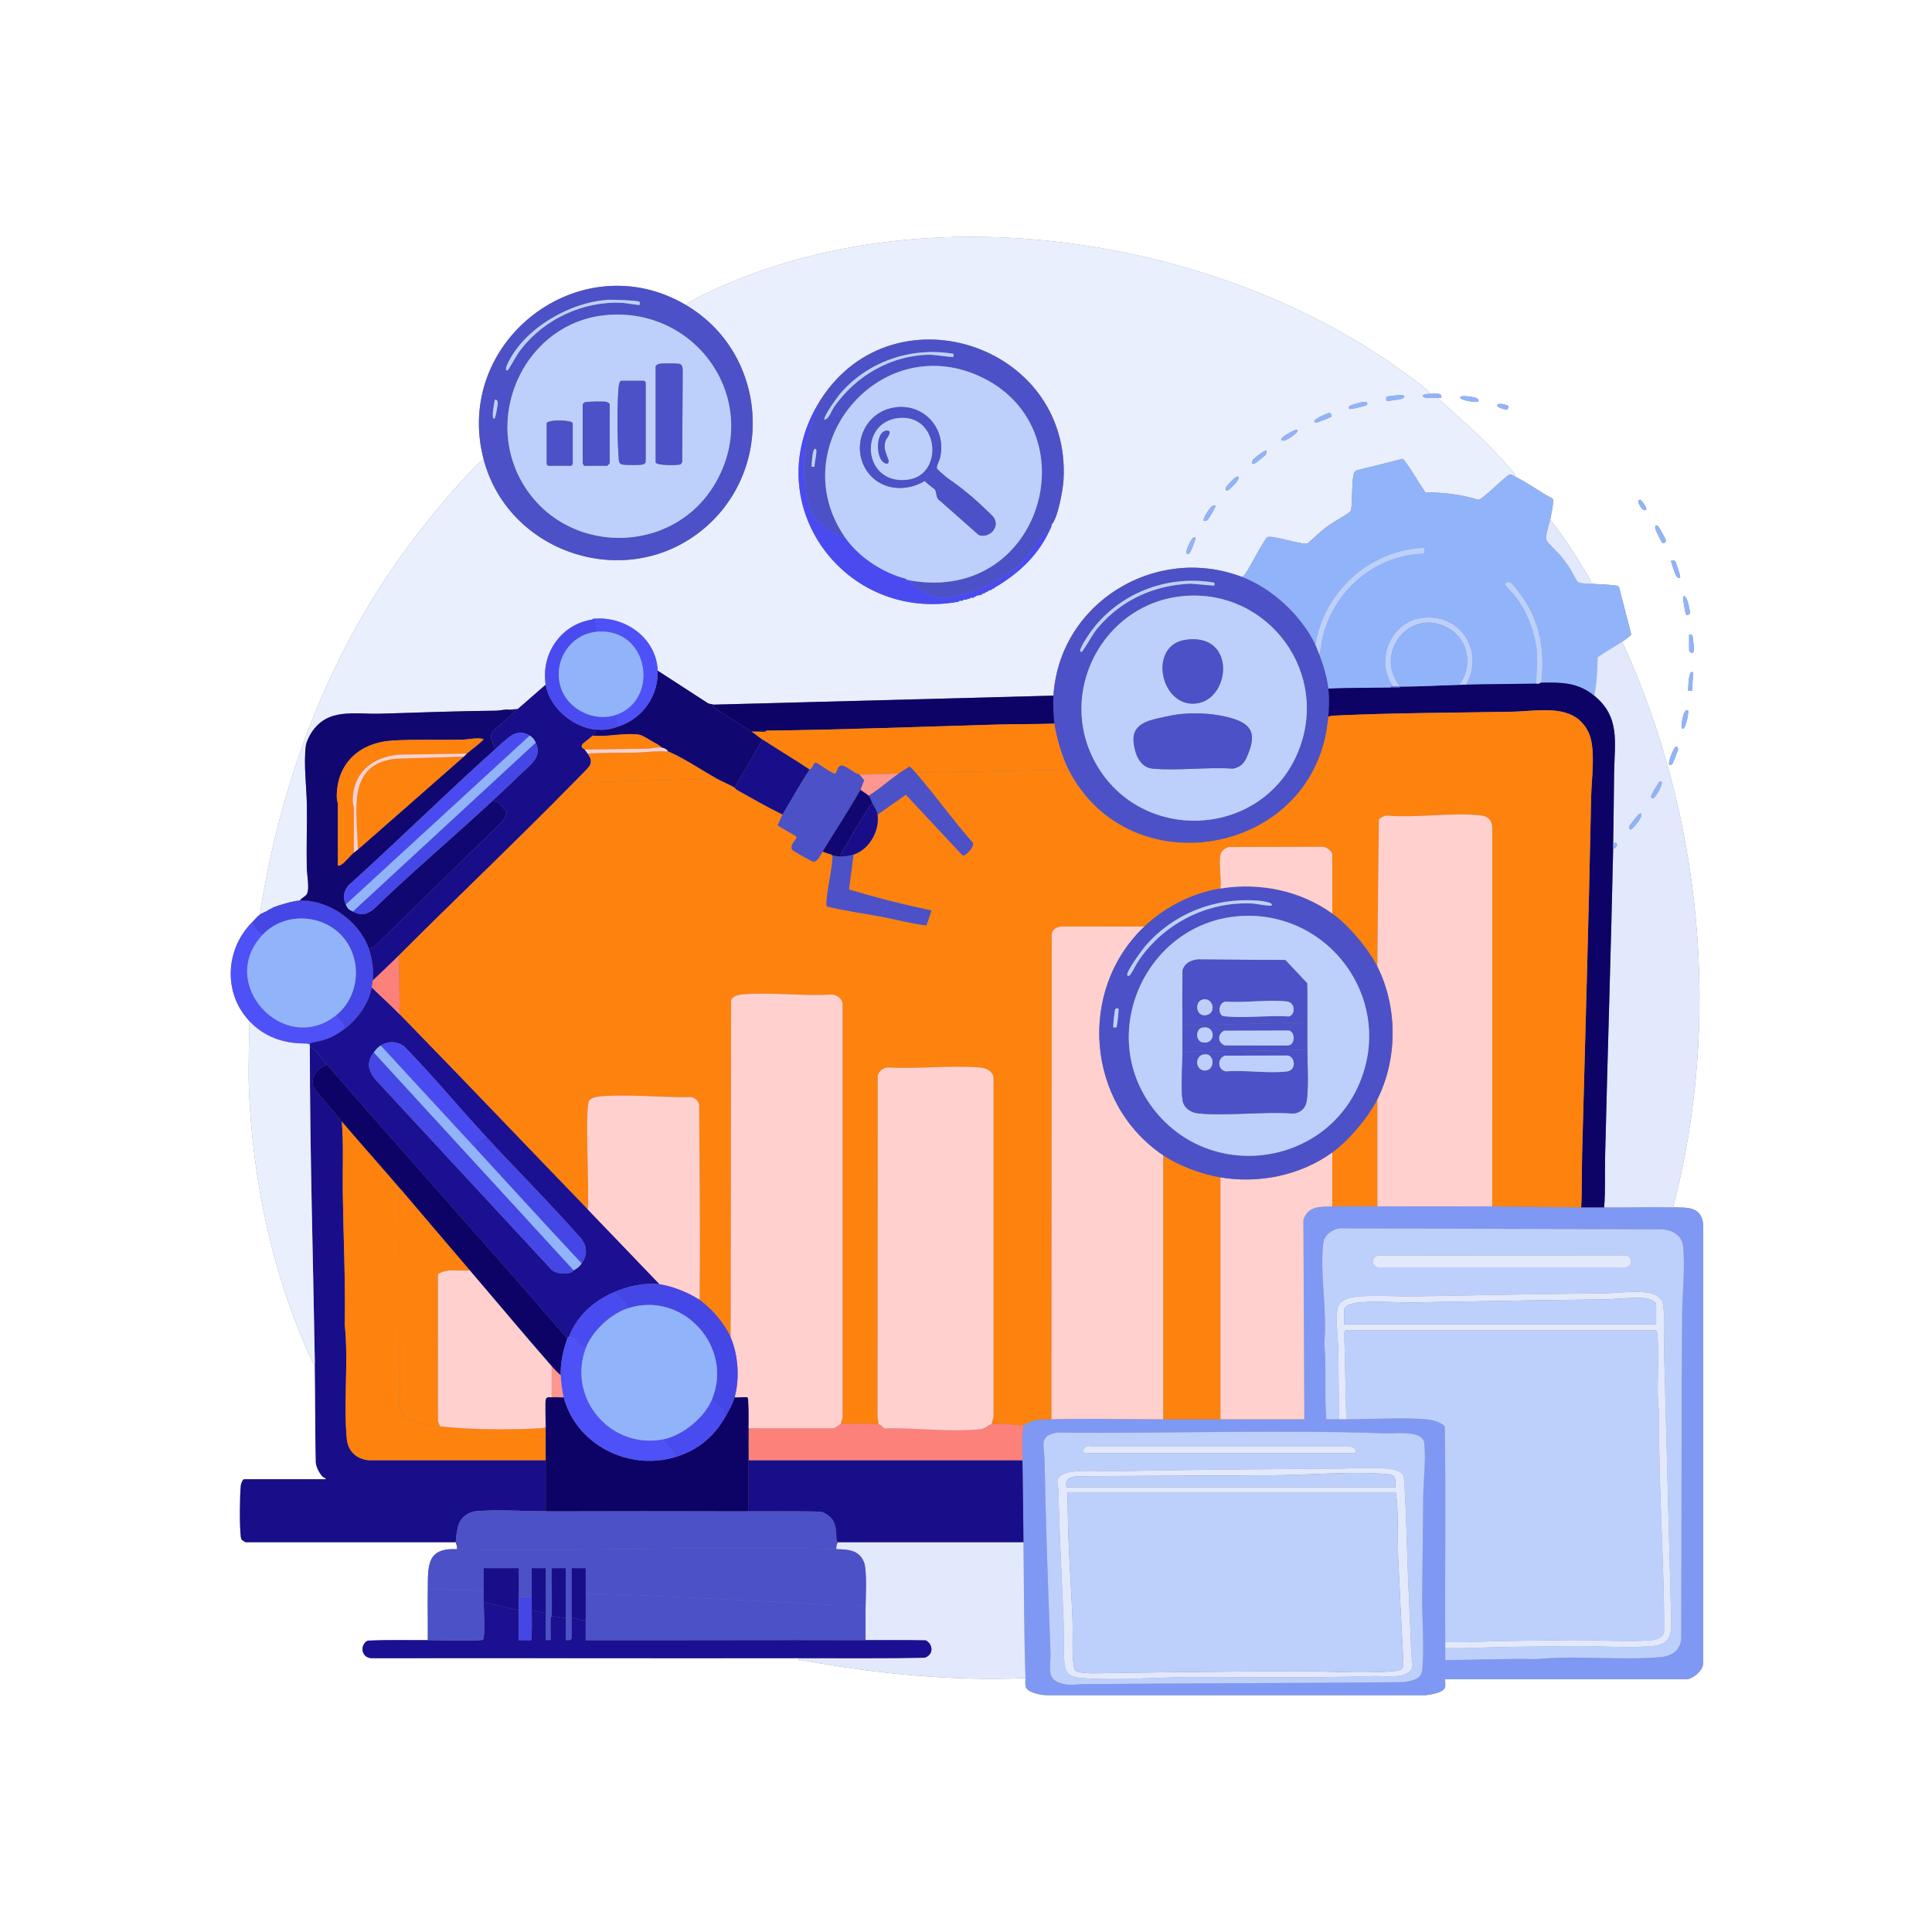 <svg xmlns="http://www.w3.org/2000/svg" id="Livello_1" data-name="Livello 1" viewBox="0 0 3710.4 3710.4"><rect x="0" y="0" width="3710.4" height="3710.4" fill="#808080" stroke="none"/><defs><style>.cls-1{fill:#1b1091}.cls-2{fill:#fc817a}.cls-3{fill:#4c51c7}.cls-4{fill:#110770}.cls-6{fill:#180e89}.cls-7{fill:#e2e9fd}.cls-8{fill:#494bf1}.cls-9{fill:#7f98f4}.cls-10{fill:#ff9690}.cls-11{fill:#0d0366}.cls-12{fill:#e9effd}.cls-13{fill:#4e50f8}.cls-14{fill:#91b3fa}.cls-15{fill:#ffd0cd}.cls-16{fill:#bdd0fb}.cls-17{fill:#fd820e}.cls-18{fill:#4446e6}</style></defs><path d="M3710.4 0v3710.4H0V0h3710.4ZM1316.78 585.45c-202.32-118.73-448.16 70.28-387.74 297.52-9.74 5.09-19.27 15.77-26.92 23.94-44.69 47.68-89.75 103.01-128.2 155.88-146.91 201.98-237.2 446.94-274.84 693.55-3.98 2.9-11.47 11.42-15.36 15.36-50.54 51.12-55.46 134.26-5.76 188.11 1.14 41.83-1.49 83.98-.08 125.81 6 177.66 45.91 366.67 121.31 527.58 1.33 2.83 1.01 5.97 5.45 5.01 1.04 63.63.34 127.35 1.91 191 .97 8.64 6.66 19.61 12.38 26.01 2.41 2.71 6.5 2.62 6.82 5.65H469.31c-3.68 0-6.48 8.8-6.84 12.36-2.09 21.02-2.58 77.7.02 98.1.66 5.21 1.48 6.03 5.86 8.55 1.06.61 1.92 2.21 3.84 1.92h403.1c0 1.64 3.97 9.24 1.92 13.44-58.39-2.95-55.01 32.48-55.67 76.78-.48 32.59.36 65.3 0 97.89-38.39.13-76.9-.81-115.27.86-15.97 8.1-12.51 32.74 6.77 33.74 273.54-.38 547.12.34 820.63-.05-1.1 6.08 3.01 3.23 6.58 3.89 141.28 25.93 285.45 40.45 429.15 34.5.17 5.15-.71 10.95.41 15.92 2.71 12.05 28.39 16.07 38.86 16.8l729.57-.02c9.96-1.47 35.09-4.46 37.31-16.43.52-2.79-.67-14.35.05-14.35h463.56c11.91 0 31.38-16.71 31.71-29.71l.04-844.7c-4.34-33.92-31.44-31-57.66-31.59 93.33-358.67 56.02-750.81-97.89-1086.44 3.96-2.75 17.03-11.01 17.34-14.38l-23.25-90.08c-.98-2.08-2.5-2.66-4.65-3.03-14.74-2.54-33.42-2.32-48.95-3.84.51-3.97-1.35-6.3-3.02-9.44-7.67-14.43-18.03-30.21-26.89-44.14-15.05-23.65-31.06-47.76-48.78-69.26 1.43-7.51 7.65-35.75 4.82-40.34-24.12-12.43-47.66-30.81-72-42.19.71-4.34-1.4-5.87-3.76-8.71-10.77-12.96-23-26.09-34.58-38.37-34.98-37.09-73.52-70.53-111.38-104.56 1.86-.11 7.33.34 7.67 0 .76-.78.25-5.29-1.87-6.75-2.57-1.77-16.81-1.15-21.16-.92-.16-4.06-3.09-6.22-5.74-8.67-11.54-10.64-29.41-22.9-42.46-32.39-359.55-261.54-916.07-347.28-1325.55-158.91-18 8.28-38.46 17.97-54.37 29.13Zm1522.16 186.18c1.24-1.18.22-6.01-3.28-7.26-4.13-1.48-30.16-6.57-31.25-1.34-1.37 6.54 33.2 9.85 34.53 8.6Zm57.58 7.72c-.65-.94-19.8-7.13-21.09-.96-.89 4.22 17.06 8.75 18.1 8.54 2.53-.52 4.09-5.99 3-7.57Zm264.89 199.59c2.62-2.44-8.99-19.92-12.44-19.18-8.2 1.78 6.36 24.84 12.44 19.18Zm30.81 63.28c2.78 1.84 8.16-.39 6.76-5.77-.48-1.83-12.56-23.88-13.59-24.84-6.4-6-7.79-1.05-5.78 5.78.66 2.23 11.45 24.06 12.61 24.83Zm24.54 34.96c-1.84-1.07-5.07-.08-7.35-.33-1.14 1.06 8.42 27.56 9.81 29.52 1.75 2.46 5.71 4.89 7.44 3.09s-8.33-31.36-9.91-32.28Zm21.47 103.31c2.35 1.53 7.21-.36 7.3-4.34.06-2.64-5.97-37.68-13.07-30.2-1.21 1.27 4.31 33.58 5.77 34.54Zm5.73 38.39v29.75c0 4.14 5.59 7.39 8.7 2.93 1.36-1.95-1.31-30.72-2.83-31.83-1.89-1.38-3.81-.81-5.87-.85Zm7.67 72.95c-8.95-8.81-9.31 29.88-9.58 34.55h7.65l1.93-34.55Zm-9.6 72.95c-3.24-3.32-7.22 2.8-8.29 6.09-1.36 4.19-7.71 27.27-2.23 28.44 6.26 1.34 12.1-32.9 10.52-34.53Zm-30.95 103.38c1.28-.81 11.08-25.77 11.42-28 .38-2.51-.11-5.74-2.56-6.28-5.71-1.24-16.96 32.01-14.36 34.54.21.2 4.72.23 5.5-.26Z" style="fill:#fff"/><path d="M2744.89 756.28c-2.95.16-18.31 1.19-9.66 6.78 2.7 1.75 20.3 1.19 25.01.9 37.87 34.03 76.4 67.47 111.38 104.56 11.58 12.28 23.81 25.4 34.58 38.37 2.36 2.84 4.47 4.37 3.76 8.71-4.78-2.24-6.4-6.14-13.4-2.86-15.5 11.95-29.83 27.49-45.2 39.28-3.67 2.82-8.84 7.9-13.16 7.73-32.6-10.66-66.85-13.56-100.99-14.41-6.45-8.13-38.16-62.67-43.55-64.02l-87.01 21.78c-4.67 1.44-6.82 5.03-7.54 9.74-3.08 20.15-1.81 44.46-4 65.1-.09 2.17-1.44 3.45-2.68 5-3.26 4.09-34.96 21.68-43.18 27.84-13.41 10.06-25.52 21.93-38.01 33.08-14.15 2.44-68.17-16.7-77.32-12.17-5.34 2.64-34.97 60.6-42.55 70.75-2.11 2.83-3.22 5.12-7.36 5.12-165.83-62.4-349.6 50.81-360.87 228.42l-652.63 17.28-10.25-2.22-97.24-63.05c-2.16-61.46-60.73-103.74-119.01-99.81-1.27.09-2.58-.13-3.84 0l-3.84 1.92c-58.92 9.41-97.68 65.32-88.3 124.77l-53.82 46.95-17.2 1.04c-9.07-.69-16.15 1.92-23.91 2-74.47.75-148.45 3.58-222.66 5.76-49.24 1.45-101.37-11.9-132.37 36.55-3.77 5.88-9.62 17.22-10.55 24.01-4.86 35.46 1.48 80.82 1.83 116.84.38 39.7-.92 79.48-.16 119.17.23 11.82 5.71 40.2.18 49.93-2.62 4.62-10.67 7.67-13.54 12.38-12.01.39-40.06 8.62-51.83 13.44-1 .41-1.55 1.76-1.92 1.92-.54.24-1.39-.24-1.92 0-1.08.49-1.58 1.75-1.92 1.92-.51.26-1.42-.26-1.92 0-1.06.56-1.55 1.71-1.92 1.92-4.13 2.35-12.17 5.36-15.36 7.68 37.64-246.61 127.93-491.57 274.84-693.55 38.46-52.87 83.51-108.2 128.2-155.88 7.66-8.17 17.18-18.85 26.92-23.94 47.38 178.19 268.24 252.22 414.45 139 146.49-113.44 133.47-342.52-26.71-436.52 15.9-11.16 36.37-20.85 54.37-29.13 409.48-188.37 965.99-102.64 1325.55 158.91 13.05 9.49 30.93 21.75 42.46 32.39 2.65 2.44 5.57 4.61 5.74 8.67ZM1570.15 777.4c-113.14 193.17 52.66 417.85 270.65 378.14 1.4-.25 1.79-1.89 1.92-1.92 1.72-.35 4.08.37 5.76 0 1.51-.33 1.79-1.89 1.92-1.92 1.65-.4 4.15.41 5.76 0s1.79-1.88 1.92-1.92c1.09-.3 2.77.31 3.84 0 1.43-.41 1.79-1.88 1.92-1.92 1.52-.46 4.3.48 5.76 0 1.55-.51 1.79-1.88 1.92-1.92.57-.2 1.35.2 1.92 0 1.07-.38 1.65-1.82 1.92-1.92 2.46-.9 6.57-.69 9.6-1.92 1.01-.41 1.56-1.77 1.92-1.92 1.69-.72 3.73-1 5.76-1.92.87-.4 1.43-1.69 1.92-1.92.52-.25 1.4.25 1.92 0 1.07-.52 1.59-1.75 1.92-1.92 1.46-.73 3.76-.86 5.76-1.92.87-.46 1.4-1.63 1.92-1.92.49-.27 1.43.27 1.92 0 1.04-.59 1.55-1.7 1.92-1.92 43.92-25.64 81.04-59.12 103.65-105.57 1.24-2.55 2.77-5.06 3.84-7.68s2.26-4.74 1.92-7.68c12.18-11.52 22.02-67.23 23.11-85.34 16-265.06-337.23-375.59-472.28-145Zm1092.2-7.69c.99 1.02 25.06-2.52 28.17-3.49 9.95-3.11 8.14-8-1.65-7.54-3.15.15-25.55 2.46-26.49 3.41-.27.27-.29 7.34-.02 7.62Zm-71.03 15.36c1.85 1.89 24.37-4.14 28.15-5.44 2.43-.83 7.22-1.14 6.4-5.08-1.29-6.17-17.03-.59-20.64.43-3.32.93-19.16 4.73-13.91 10.09Zm-34.62 15.27c1.5-2.14-.4-7.69-4.37-7.31-2.59.25-19.19 8.24-22.48 10.23-7.98 4.82-7.57 9.7 1.57 7.36 2.66-.68 24.5-9.16 25.28-10.28Zm-65.19 25.06c-2.36-2.39-31.56 14.15-30.69 18.2.92 4.27 6.39 2.49 9.04 1.41 3.54-1.46 26.15-15.05 21.65-19.6ZM2432 865.71c-2.27-2.45-22.98 13.99-24.91 16.34-2.42 2.95-2.25 5.03-1.95 8.59 4.02.97 5.13-1.06 7.72-2.82 2.9-1.97 16.26-12.36 17.87-14.29s1.99-7.04 1.27-7.83Zm-53.75 49.9c-3.8-3.96-22.2 17.55-24.01 21.09-1.33 2.61-.14 5.32 1.97 5.76 2.47.51 26.84-21.85 22.04-26.85Zm-44.14 55.67c-7.05-6.73-24.97 26.97-23.01 28.77.72.67 5.92.44 7.84-1.24 1.71-1.49 16.85-25.94 15.18-27.53Zm-38.39 61.42c-5.67-5.9-15.49 19.92-16.32 23.01-1.6 5.92-.16 12.91 5.7 5.7 1.95-2.4 12.34-26.92 10.62-28.71Z" class="cls-12"/><path d="M2909.97 915.6c24.35 11.38 47.88 29.77 72 42.19 2.83 4.6-3.39 32.84-4.82 40.34-1.78 9.34-10.48 32.07-6.69 40.27 1.54 3.33 23.37 24.39 28.56 30.95s9.99 13.2 14.65 19.9c3.59 5.17 13.92 25.83 16.24 27.91 4.74 4.26 19.65 3.2 25.94 3.81 15.53 1.52 34.21 1.29 48.95 3.84 2.15.37 3.67.95 4.65 3.03l23.25 90.08c-.3 3.37-13.38 11.63-17.34 14.38-7.05 4.9-45.19 26.9-47.04 30.7-.96 24.58-1.57 48.84-6.71 72.95-31.86-25.77-62.57-25.52-101.73-24.95 7.09-55.03-.6-107.97-29.9-155.33-4.39-7.09-22.82-33.34-28.56-36.73-5.05-2.99-11.29 0-10.48 4.64.26 1.48 16.8 18.39 19.83 22.51 23.68 32.14 37.62 70.34 41.42 110.23l-1.9 56.61c-44.74.75-89.64.77-134.37 1.92 34.44-63.02-8.51-134.84-81.65-128.68-62.38 5.26-95.25 82.42-58.48 132.52-2.11.09-4.83-.59-5.76 1.92-1.28.03-2.56-.02-3.84 0h-1.92c-37.87.49-75.52.05-113.25 1.92-2.52-21.33-9.54-45.26-17.28-65.26 3.54-11.18 3.92-23.15 6.71-34.56 21.98-89.81 101.67-157.45 194.84-159.3v-11.53c-105.21 4.54-191.67 82.99-209.24 186.2-27.34-56.47-83.24-108.4-142.04-130.53 4.14 0 5.25-2.29 7.36-5.12 7.57-10.15 37.2-68.11 42.55-70.75 9.16-4.53 63.17 14.61 77.32 12.17 12.49-11.14 24.6-23.02 38.01-33.08 8.22-6.16 39.92-23.75 43.18-27.84 1.24-1.55 2.59-2.83 2.68-5 2.19-20.64.92-44.95 4-65.1.72-4.7 2.87-8.3 7.54-9.74l87.01-21.78c5.4 1.35 37.1 55.88 43.55 64.02 34.13.84 68.38 3.75 100.99 14.41 4.32.17 9.48-4.91 13.16-7.73 15.36-11.78 29.69-27.33 45.2-39.28 7-3.28 8.62.62 13.4 2.86Z" class="cls-14"/><path d="M2558.7 2316.84c28.7-.75 57.66.13 86.38 0 73.54-.33 147.21-.21 220.74 0 57.04.16 114.04 1.46 170.84 1.92 14.69.12 29.46-.13 44.15 0 44.08.4 88.39-.99 132.45 0 26.23.59 53.33-2.33 57.66 31.59l-.04 844.7c-.33 13-19.8 29.71-31.71 29.71h-463.56c-.72 0 .47 11.56-.05 14.35-2.22 11.97-27.36 14.96-37.31 16.43l-729.57.02c-10.46-.73-36.15-4.75-38.86-16.8-1.12-4.97-.23-10.77-.41-15.92-2.93-86.6-2.86-174.44-3.84-261.05-.59-52.48-.94-105.22-1.92-157.4-.41-22-1.19-45.65 1.92-67.18 1.04-.02 12.94-7.52 18.8-9.03 12.41-3.19 22.51-2.13 34.94-2.49 70.99-2.01 143.77.13 214.98 0 36.44-.07 72.97.03 109.41 0 53.72-.04 107.53.03 161.25 0l-1.81-382.83c8.62-27.26 32.25-25.43 55.54-26.04Zm216.9 848.42c.1 7.66-.07 15.39 0 23.04 58.56-.56 116.98-3.12 175.72-1.85 76.61-7.94 161.82 2.96 237.91-3.95 21.06-1.91 37.83-12.75 39.46-35.4.99-206.09.35-412.16 1.75-618.25.3-43.84 5.95-90.45 2.09-134.35-1.92-21.78-19.35-31.39-39.36-33.58l-618.23-1.93c-14.94.69-31.7 12.44-33.56 27.87-7.14 59.38 8.11 131.2 1.88 192.07 4.49 48.6.11 98.11 3.91 146.77 8.29.06 16.67-.11 24.96 0 4.47.05 8.96-.02 13.44 0 48.38.24 105.42-3.91 152.57.03 12.42 1.04 27.43 4.43 36.51 13.4 2.35 138.17.13 276.45.95 414.62.02 3.84-.05 7.68 0 11.52Zm-745.22-414.11c-35.81 6.64-24.93 24-24.42 50.29 2.42 124.29 6.86 248.33 11.52 372.38 1.03 27.57-10.25 51.43 22.87 59.67 17.1 4.26 27.58.91 43.2.79 203.59-1.48 406.89-1.83 610.55-3.69 16.06-2.53 35.66-4.41 37.45-23.97 4.04-44-.67-98.67-.17-144.13.69-62.41 1.34-125.42 1.92-188.11.3-33 5.4-68.62 2.12-101.77-.67-6.82-2.89-10.43-9.04-13.99-16.86-9.77-47.43-5.27-66.98-5.97-208.96-7.42-419.67.98-629.02-1.5Z" class="cls-9"/><path d="M3213.25 2318.76c-44.06-.99-88.36.4-132.45 0 2.68-32.87 1.04-65.88 1.84-98.93 4.78-196.42 11.15-393.64 15.44-590.17 9.42-1.09 10.14-15.49 0-9.6 1-45.75 1.09-91.54 1.84-137.32.93-56.67 12.12-105.98-38.31-146.76 5.13-24.11 5.75-48.38 6.71-72.95 1.85-3.8 39.99-25.8 47.04-30.7 153.92 335.62 191.23 727.77 97.89 1086.44Zm-25.89-817.7c-1.5.35-15.58 24.83-15.97 26.32-1.76 6.78 2.77 7.94 7.76 1.96 2.35-2.81 20.3-31.11 8.21-28.28Zm-35.55 61.43c-3.38-.69-4.73 1.74-6.73 3.8-1.72 1.76-14.81 18.11-15.33 19.22-1.4 2.97-1.01 7.08 1.95 7.66s24.82-25.26 20.12-30.69Z" class="cls-7"/><path d="M627.68 2044.27c-16.31 7.08-30.98 21.39-26.47 40.87 1.42 6.15 47.21 59.11 55.26 68.54 3.67 44.94 1.25 90.26 1.84 135.4 1.12 84.93 5.37 170.07 3.84 255.29 7.37 70.53-2.59 148.68 3.84 218.83 2.15 23.5 18.2 38.61 41.37 41.17l340.69.02v97.89c-41.83.12-92.96-3.7-133.48-.08-14.6 1.3-27.71 10.64-33.32 24.26-2.97 7.2-5.96 27.74-5.95 35.32H472.2l-3.84-1.92c-4.38-2.52-5.19-3.34-5.86-8.55-2.6-20.4-2.11-77.08-.02-98.1.35-3.56 3.15-12.36 6.84-12.36h156.44c-.32-3.04-4.41-2.94-6.82-5.65-5.71-6.41-11.4-17.37-12.38-26.01-1.57-63.64-.87-127.37-1.91-191-3.32-202.71-9.6-405.86-9.6-608.48 13.3 7.11 22.84 23.22 32.63 34.55Z" class="cls-6"/><path d="M1965.57 2961.79c.98 86.61.91 174.45 3.84 261.05-143.7 5.94-287.87-8.58-429.15-34.5-3.57-.65-7.68 2.19-6.58-3.89 80.63-.12 161.37.77 241.99-.83 17-5.14 17.36-25.08 2.35-33.33-38.56-.82-77.19-.27-115.73-.4v-59.5c0-20.49 3.52-76.04-3.51-91.51-10.37-22.84-30.79-23.06-52.16-23.66-2.05-4.16 1.93-11.86 1.92-13.44h357.03Z" class="cls-7"/><path d="M877.21 2975.23c242.82 5.14 486.69-6.86 729.41 0 21.37.6 41.79.82 52.16 23.66 7.02 15.47 3.51 71.02 3.51 91.51-4.52 1.03-3.85-3.74-7.07-5.33-9.44-4.66-32.31-1.67-43.87-2.26-129.18-6.64-258.6-13.45-387.58-19.35-32.96-1.51-66.03-1.58-98.93-3.76-.06-15.97.04-32.02 0-47.99h-26.87c-.24 31.32.32 62.74 0 94.06-.07 6.97 1.15 39.51-.84 42.35s-7.53 1.7-10.68 1.81c-.05-14.05.06-28.19 0-42.24-.15-31.96.11-64.02 0-95.98h-26.87c-.72 30.64.97 61.52 0 92.14 0 .25-1.9 2.17-2 4.65-.52 13.76.53 27.68.09 41.43h-9.62c-.02-17.25.06-34.59.01-51.84-.09-28.76.07-57.62 0-86.38h-26.87c-.04 18.52.05 37.14 0 55.67h-24.95c-.05-18.52.04-37.14 0-55.67h-67.18c-.05 14.69.06 29.46 0 44.15-6.27 2.02-15.91-1.92-20.15-1.92H868.6c-5.44 0-16.53-3.97-23.03-4-7.23-.04-15.92 3.86-23.99 2.08.66-44.3-2.72-79.73 55.67-76.78Zm439.57-2389.78c160.18 94 173.2 323.08 26.71 436.52-146.21 113.22-367.07 39.19-414.45-139-60.42-227.24 185.42-416.26 387.74-297.52Zm-88.29-5.75c-2.7-2.86-53.14-4.37-60.55-3.93-73.98 4.41-164.38 56.36-194.54 126.02-3.78 8.74-.49 13.5 4.14 6.02 7.97-12.87 14.25-25.61 23.67-37.71 45.2-58.09 119.84-92.24 193.76-88.57 5.13.25 32.34 5.12 33.51 3.91.2-.21.21-5.53 0-5.74Zm-65.67 25.51c-150.44 14.47-234.47 187.06-161.84 318.11 80.52 145.28 292.77 146.69 374.38 1.93 87.82-155.78-36.38-336.98-212.54-320.04Zm-212.65 162.6c-.22 3.86-7.74 36.57-.97 36.43 2.67-.06 7.06-28.65 6.77-31.63-.33-3.29-2.36-5.36-5.79-4.79Z" class="cls-3"/><path d="M595.05 2005.88v3.84c0 202.63 6.28 405.77 9.6 608.48-4.44.96-4.13-2.18-5.45-5.01-75.41-160.91-115.32-349.92-121.31-527.58-1.41-41.83 1.21-83.97.08-125.81 29.56 32.03 67.53 44.7 110.44 44.16 2.48-.03 6.31 1.99 6.65 1.91Z" class="cls-12"/><path d="M1048.05 2902.29c129.84-.38 259.82-.42 389.66 0 46.69.15 93.5-.87 140.18.91 26.48 11.13 27.76 26.29 28.74 51.97.1 2.7 1.91 5.68 1.92 6.63 0 1.58-3.97 9.28-1.92 13.44-242.72-6.86-486.59 5.14-729.41 0 2.05-4.19-1.92-11.8-1.92-13.44 0-7.58 2.98-28.12 5.95-35.32 5.61-13.62 18.72-22.96 33.32-24.26 40.53-3.62 91.66.2 133.48.08Z" class="cls-3"/><path d="M996.22 3092.32c.05 19.17-.03 38.43 0 57.6l23.86.02c2.1-19.02 1-38.49 1.11-57.62l26.87 5.76c.05 17.25-.03 34.59-.01 51.84h9.62c.44-13.75-.61-27.67-.09-41.43.09-2.48 1.99-4.39 2-4.65l26.87 3.84c.06 14.05-.05 28.19 0 42.24 3.15-.11 8.76.94 10.68-1.81s.77-35.38.84-42.35c9.07 1.92 17.07 7.37 26.87 5.76.07 12.77-.04 25.63 0 38.4 179.12.41 358.35-.59 537.47 0 38.55.12 77.18-.43 115.73.4 15.01 8.25 14.65 28.19-2.35 33.33-80.62 1.6-161.36.71-241.99.83-273.51.39-547.09-.33-820.63.05-19.28-1-22.74-25.64-6.77-33.74 38.37-1.67 76.89-.73 115.27-.86 13.59-.05 101.36 2.18 105.69-.84 1.97-1.37 1.64-3.73 1.89-5.79 2.27-18.83-.2-46.32-.09-66.32l67.18 15.36Z" class="cls-1"/><path d="M708.3 1821.61c6.74 19.45 9.52 40.84 7.68 61.42-.26 2.94-1.35 10.61-1.92 13.44-6.59 32.76-27.61 61.35-53.75 80.62 2.2-12.69-8.85-18.09-15.36-26.87 45.35-35.92 51.44-105.69 14.42-149.74-38.52-45.83-112.87-49.44-154.54-5.73-9.15-3.65-17.96-13.93-21.11-23.03 3.89-3.93 11.38-12.46 15.36-15.36 3.18-2.32 11.22-5.33 15.36-7.68l1.92-1.92c.5-.26 1.41.26 1.92 0l1.92-1.92c.53-.24 1.38.24 1.92 0l1.92-1.92c11.77-4.82 39.82-13.04 51.83-13.44 56.08-1.83 114.3 39.8 132.45 92.14Z" class="cls-18"/><path d="M504.83 1794.74c-90.08 94.47 40.97 234 140.12 155.48 6.51 8.78 17.56 14.18 15.36 26.87-21.49 15.84-35.63 20.79-62.02 25.4-2.34.41-3.02 3.33-3.25 3.39-.34.08-4.16-1.94-6.65-1.91-42.92.54-80.88-12.13-110.44-44.16-49.7-53.85-44.78-136.99 5.76-188.11 3.16 9.1 11.96 19.39 21.11 23.03Z" class="cls-13"/><path d="M929.04 3055.85c-.03 7.02.04 14.09 0 21.11-.11 19.99 2.36 47.49.09 66.32-.25 2.06.08 4.42-1.89 5.79-4.34 3.02-92.11.79-105.69.84.36-32.59-.48-65.31 0-97.89 8.07 1.78 16.76-2.12 23.99-2.08 6.5.03 17.59 4 23.03 4h40.31c4.24 0 13.88 3.94 20.15 1.92Z" class="cls-3"/><path d="M3055.85 1120.99c-6.28-.61-21.2.44-25.94-3.81-2.32-2.08-12.65-22.75-16.24-27.91-4.66-6.7-9.58-13.51-14.65-19.9s-27.03-27.62-28.56-30.95c-3.79-8.2 4.91-30.94 6.69-40.27 17.73 21.5 33.73 45.61 48.78 69.26 8.87 13.93 19.22 29.71 26.89 44.14 1.67 3.15 3.53 5.48 3.02 9.44Z" class="cls-7"/><path d="M3192.22 1042.22c-1.16-.77-11.96-22.6-12.61-24.83-2.01-6.83-.62-11.78 5.78-5.78 1.03.97 13.12 23.01 13.59 24.84 1.4 5.38-3.98 7.61-6.76 5.77Zm18.86 425.94c-.78.49-5.29.46-5.5.26-2.6-2.53 8.65-35.78 14.36-34.54 2.45.53 2.94 3.77 2.56 6.28-.34 2.23-10.14 27.2-11.42 28Zm32.88-249.28c2.06.04 3.98-.53 5.87.85 1.53 1.12 4.19 29.88 2.83 31.83-3.11 4.46-8.7 1.21-8.7-2.93v-29.75Zm-5.73-38.39c-1.47-.95-6.98-33.27-5.77-34.54 7.11-7.49 13.13 27.56 13.07 30.2-.09 3.98-4.94 5.87-7.3 4.34Zm3.8 184.29c1.58 1.63-4.26 35.87-10.52 34.53-5.48-1.17.87-24.25 2.23-28.44 1.07-3.29 5.05-9.41 8.29-6.09Zm-25.27-287.6c1.58.92 11.63 30.51 9.91 32.28s-5.69-.64-7.44-3.09c-1.4-1.96-10.96-28.45-9.81-29.52 2.27.25 5.5-.74 7.35.33Zm34.87 214.65-1.93 34.55h-7.65c.26-4.67.63-43.36 9.58-34.55Zm-412.69-520.2c-1.33 1.26-35.9-2.05-34.53-8.6 1.09-5.23 27.12-.14 31.25 1.34 3.5 1.25 4.52 6.08 3.28 7.26Zm-94.05-15.35c4.35-.23 18.58-.86 21.16.92 2.12 1.46 2.63 5.97 1.87 6.75-.34.35-5.81-.1-7.67 0-4.71.29-22.31.85-25.01-.9-8.66-5.59 6.71-6.62 9.66-6.78Zm151.63 23.07c1.1 1.59-.46 7.05-3 7.57-1.04.21-18.98-4.31-18.1-8.54 1.29-6.16 20.44.02 21.09.96Zm264.89 199.59c-6.08 5.66-20.64-17.4-12.44-19.18 3.45-.75 15.05 16.74 12.44 19.18Z" class="cls-14"/><path d="M472.2 2961.79c-1.92.29-2.78-1.31-3.84-1.92l3.84 1.92Z" class="cls-18"/><path d="M977.03 1362.85c2.43.18 9.4 3.25 13.43 2.87l-43.54 38.04c-10.23 15.81 2.22 20.68 3.24 35.87-95.07 85.17-186.25 175.54-281.25 261.01-9.32 12.2-11.11 22.55-4.76 36.51 3.86 8.49 5.41 9.26 13.44 13.44 15.18 7.91 25.47 6.7 39.3-3.88 74.33-71.79 154.2-139.31 229.43-209.18 2.74 2.92 6.93 1.42 10.7 3.7 1.05.64 15.67 17.58 15.97 18.77.6 2.41-5.59 14.32-7.46 16.9L718 1818.85l-9.71 2.77c-18.14-52.33-76.37-93.97-132.45-92.14 2.87-4.71 10.91-7.76 13.54-12.38 5.53-9.73.05-38.11-.18-49.93-.76-39.68.54-79.47.16-119.17-.35-36.02-6.69-81.39-1.83-116.84.93-6.78 6.78-18.12 10.55-24.01 31-48.44 83.13-35.1 132.37-36.55 74.22-2.18 148.19-5.01 222.66-5.76 7.76-.08 14.84-2.69 23.91-2Zm-80.62 84.46c10.63-9.35 23.02-17.2 32.62-27.84-13.44-3.57-28.31.73-41.18 1.05-43.79 1.07-91.23-1-134.52 1.76-62.8 4-107.04 43.72-106.57 108.6.04 5.46 2.1 10.23 2.11 15.21.14 38.73-.27 77.49-.07 116.2 2.98.55 4.45-.29 6.8-1.82 6.98-4.52 17.29-17.39 23.9-23.12 2.23-1.93 5.12-3.52 7.68-5.76 67.94-59.33 135.7-118.98 203.47-178.51 2.35-2.07 4.07-4.27 5.76-5.76Z" class="cls-4"/><path d="M2384.02 1107.55c58.8 22.12 114.7 74.06 142.04 130.53 2.71 5.6 5.36 13.21 7.68 19.2 7.74 20 14.76 43.93 17.28 65.26 2.12 17.96 1.4 35.85 0 53.75-20.68 265.17-380.19 333.17-499.07 101.73-11.68-22.73-23.71-62.95-26.87-88.3-2.04-16.31-2.96-37.38-1.92-53.75 11.27-177.61 195.03-290.82 360.87-228.42Zm-51.81 11.53c-91.64-16.25-186.32 21.25-239.6 97.28-3.34 4.77-21.32 30.9-17.62 35.15 4.08.88 4.36-2.08 6.08-4.46 9.99-13.79 16.74-28.99 28.41-42.61 45.45-53.03 107.78-80.9 177.69-83.52l45.03 3.9v-5.74Zm-57.98 25.52c-155.94 12.87-247.01 186.88-168.86 323.19 88.01 153.51 317.07 141.6 386.48-21.11 64.64-151.51-54.08-315.58-217.62-302.08Zm-704.08-367.2c135.05-230.59 488.28-120.06 472.28 145-1.09 18.1-10.94 73.82-23.11 85.34-.35.33-4.49-.99-5.61 4.94-.68 3.59.22 2.82 3.69 2.73-1.07 2.61-2.6 5.13-3.84 7.68-5.06-.63-7.62 2.38-10.62 5.71-17.47 19.4-28.54 41.13-49.9 59.51-34.29 29.51-101.96 61.45-147.66 59.58-13.67-.56-40.14-15.46-50.9-24.07-3.13-2.51-4.33-4.46-3.89-8.58 254.6 42.37 345.62-297.44 127.98-393.83-192-85.04-374.41 136.48-256.59 309.37-4.01.58-6.76-.54-10.25-2.22-7.87-3.77-38.4-24.56-44.25-30.63-14.04-14.58-20.35-55.4-22.27-75.63-5.12-53.98 7.6-87.44 24.72-136.61 1.08-3.11 3.12-4.88.22-8.3Zm261.07-97.89c-80.92-13.81-164.45 14.39-217.9 76.75-4.79 5.58-33.85 45.48-29.72 49.92 9.24-2.69 12.85-16.82 18.4-24.77 42.16-60.39 110.84-100.14 186.02-100.15 6 0 41.66 5.59 43.2 3.99v-5.74Zm-266.83 216.91c-.15-8.62 2.92-18.05 3.33-26.49.1-2.13.9-8.19-2.36-8.04-5.29.24-6.68 29.12-6.71 34.52h5.74Z" class="cls-3"/><path d="M1145.94 1401.24c-.66 4.13-4.86 8.6-7.68 11.52-3.71 3.84-19.07 14.76-20.22 17.3-3.1 6.83 2.82 6.84 4.87 9.57 1.76 2.35 4.34 5.45 5.76 7.68 5.02 7.88 8.45 12.46 4.3 22.55-1.62 3.94-25.95 27.79-31.17 33.12-110.12 112.28-224.64 220.85-335.91 332.07-16.26 16.25-33.28 32.09-49.91 47.99 1.85-20.58-.94-41.98-7.68-61.42l9.71-2.77 247.53-241.95c1.86-2.58 8.06-14.49 7.46-16.9-.3-1.2-14.92-18.13-15.97-18.77-3.77-2.28-7.96-.78-10.7-3.7 17.88-16.61 37.56-35.35 55.69-52.76 17.55-16.86 39.71-31.71 26.85-58.57-3-6.25-5.21-9.57-11.52-13.44-10.35-6.34-19.31-7.3-30.69-2.86-7.64 2.99-28.85 22.88-36.49 29.73-1.02-15.19-13.47-20.07-3.24-35.87l43.54-38.04c-4.02.38-10.99-2.69-13.43-2.87l17.2-1.04 53.82-46.95c7.05 44.65 53.71 83.4 97.89 86.38Z" class="cls-6"/><path d="M2023.16 1335.97c-1.04 16.37-.12 37.43 1.92 53.75-37.39 1.19-74.96.79-112.37 1.84-146.74 4.12-293.44 10.01-440.45 11.6-4.21.05-10.82-1.42-13.44 1.92-5.11.06-10.25-.04-15.36 0-22.66-14.86-49.23-29.43-70.51-45.62-2.76-2.1-5.82-2.15-2.43-6.21l652.63-17.28Z" class="cls-11"/><path d="M1370.53 1353.25c-3.4 4.06-.34 4.1 2.43 6.21 21.28 16.19 47.85 30.76 70.51 45.62 7.16 4.69 13.96 10.67 21.11 15.36l-53.75 92.14c-11.02-6.23-23.51-11.08-34.55-17.28-30.63-17.17-59.94-37.47-92.14-51.83-.61-.67-1.24-1.32-1.92-1.92-3.58-3.15-6.66-5.1-11.52-5.76-4.44-4.96-12.02-8.48-17.9-11.85s-19.25-12.03-25.4-12.99c-27.35-4.27-61.04 4.94-89.14 1.8 2.82-2.92 7.02-7.39 7.68-11.52 19.77 1.33 28.6-1.32 46.07-7.68 43.61-15.89 72.68-58.43 71.02-105.57l97.24 63.05 10.25 2.22Z" class="cls-4"/><path d="M1621.98 1030.77c26.31 38.61 72.32 68.83 117.09 80.62.37.78 1.09 1.71 1.92 1.92 2.83.72 6.67 1.43 9.6 1.92-.44 4.12.77 6.08 3.89 8.58 10.76 8.62 37.23 23.51 50.9 24.07 45.7 1.87 113.37-30.07 147.66-59.58 21.36-18.38 32.43-40.1 49.9-59.51 3-3.33 5.56-6.34 10.62-5.71-22.62 46.45-59.73 79.94-103.65 105.57l-1.92 1.92c-.49.27-1.43-.27-1.92 0l-1.92 1.92c-2 1.06-4.3 1.18-5.76 1.92l-1.92 1.92c-.52.25-1.4-.25-1.92 0l-1.92 1.92c-2.03.92-4.07 1.2-5.76 1.92l-1.92 1.92c-3.03 1.23-7.14 1.02-9.6 1.92l-1.92 1.92c-.57.2-1.35-.2-1.92 0l-1.92 1.92c-1.46.48-4.24-.46-5.76 0l-1.92 1.92c-1.07.31-2.74-.3-3.84 0l-1.92 1.92c-1.6.41-4.11-.4-5.76 0l-1.92 1.92c-1.68.37-4.04-.35-5.76 0l-1.92 1.92c-217.99 39.71-383.79-184.97-270.65-378.14 2.9 3.42.86 5.19-.22 8.3-17.12 49.17-29.84 82.62-24.72 136.61 1.92 20.22 8.22 61.05 22.27 75.63 5.85 6.07 36.37 26.86 44.25 30.63 3.49 1.67 6.24 2.8 10.25 2.22Zm-477.96 157.4 3.84 24.95c-53.92 3.83-87.77 59.04-70.02 109.37 14.57 41.31 64.96 65.04 106.49 49.95 1.08 7.15.1 17.79 7.68 21.11-17.47 6.36-26.3 9.01-46.07 7.68-44.18-2.98-90.85-41.72-97.89-86.38-9.38-59.45 29.37-115.36 88.3-124.77 1.8-.29 3.47-1.88 3.84-1.92 1.26-.13 2.57.09 3.84 0Z" class="cls-8"/><path d="M1263.03 1287.99c1.66 47.14-27.42 89.69-71.02 105.57-7.58-3.33-6.6-13.97-7.68-21.11 83.02-30.16 61.64-166.3-36.47-159.32l-3.84-24.95c58.28-3.92 116.85 38.35 119.01 99.81Z" class="cls-13"/><path d="M2591.32 785.07c-5.26-5.36 10.58-9.16 13.91-10.09 3.61-1.01 19.35-6.6 20.64-.43.83 3.95-3.96 4.25-6.4 5.08-3.78 1.3-26.3 7.33-28.15 5.44Zm-257.21 186.21c1.68 1.6-13.46 26.04-15.18 27.53-1.92 1.67-7.12 1.9-7.84 1.24-1.95-1.8 15.96-35.5 23.01-28.77Zm328.24-201.57c-.27-.27-.24-7.35.02-7.62.94-.95 23.34-3.26 26.49-3.41 9.79-.46 11.6 4.43 1.65 7.54-3.11.97-27.18 4.51-28.17 3.49Zm-105.65 30.63c-.78 1.12-22.62 9.6-25.28 10.28-9.14 2.34-9.55-2.54-1.57-7.36 3.29-1.99 19.88-9.98 22.48-10.23 3.97-.38 5.87 5.16 4.37 7.31Zm-65.19 25.06c4.49 4.55-18.11 18.15-21.65 19.6-2.64 1.09-8.12 2.86-9.04-1.41-.87-4.05 28.33-20.59 30.69-18.2Zm-113.26 90.21c4.8 5-19.57 27.36-22.04 26.85-2.12-.44-3.3-3.15-1.97-5.76 1.8-3.54 20.21-25.05 24.01-21.09Zm53.75-49.9c.72.78.39 5.84-1.27 7.83s-14.97 12.31-17.87 14.29c-2.59 1.76-3.69 3.79-7.72 2.82-.3-3.57-.47-5.64 1.95-8.59 1.92-2.35 22.64-18.79 24.91-16.34Zm-136.28 166.99c1.72 1.79-8.67 26.31-10.62 28.71-5.87 7.21-7.3.22-5.7-5.7.83-3.09 10.65-28.9 16.32-23.01Z" class="cls-14"/><path d="M2019.32 1007.74c.34 2.94-.87 5.13-1.92 7.68-3.47.09-4.37.85-3.69-2.73 1.12-5.94 5.26-4.62 5.61-4.94Z" class="cls-8"/><path d="M1140.18 1188.17c-.36.04-2.03 1.63-3.84 1.92l3.84-1.92Z" class="cls-13"/><path d="m1869.6 1147.86 1.92-1.92c-.13.04-.37 1.41-1.92 1.92Zm3.84-1.92 1.92-1.92c-.27.1-.85 1.54-1.92 1.92Zm-32.64 9.6 1.92-1.92c-.13.03-.52 1.66-1.92 1.92Zm44.15-13.44 1.92-1.92c-.36.15-.91 1.51-1.92 1.92Zm7.68-3.83 1.92-1.92c-.49.23-1.05 1.52-1.92 1.92ZM522.1 1744.83c.37-.16.92-1.51 1.92-1.92l-1.92 1.92Zm1339.82-595.05 1.92-1.92c-.13.04-.49 1.51-1.92 1.92ZM518.27 1746.75c.34-.17.84-1.43 1.92-1.92l-1.92 1.92Zm1330.21-593.13 1.92-1.92c-.13.03-.41 1.59-1.92 1.92Zm55.67-21.11 1.92-1.92c-.52.28-1.05 1.46-1.92 1.92Zm3.84-1.92 1.92-1.92c-.37.22-.88 1.33-1.92 1.92Zm-11.52 5.76 1.92-1.92c-.33.17-.85 1.4-1.92 1.92ZM514.43 1748.67c.37-.21.86-1.36 1.92-1.92l-1.92 1.92Z" class="cls-9"/><path d="m1856.16 1151.7 1.92-1.92c-.13.04-.39 1.53-1.92 1.92Z" class="cls-13"/><path d="M3061.61 1335.97c50.43 40.78 39.24 90.09 38.31 146.76-.75 45.78-.84 91.58-1.84 137.32-.07 3.2.07 6.4 0 9.6-4.28 196.52-10.66 393.75-15.44 590.17-.8 33.05.84 66.07-1.84 98.93-14.69-.13-29.46.12-44.15 0 1.94-34.21.94-68.45 1.84-102.77 5.97-228.36 12.86-456.67 17.28-685.26.67-34.78 9.68-94.59-5.35-125.02-27.71-56.11-94.42-39.92-145.18-38.94-114.52 2.23-229.41 2.11-343.77 7.53-3.63.17-7.04.91-10.46 1.99 1.4-17.9 2.12-35.78 0-53.75 37.73-1.86 75.38-1.43 113.25-1.92h1.92c1.28-.02 2.56.03 3.84 0 4.37-.09 19.11 1.34 19.2-1.92 41.59-.24 83.89-2.8 124.77-3.84.64-.02 1.28.02 1.92 0 44.73-1.15 89.62-1.17 134.37-1.92 1.92-.03 3.84.02 5.76 0 .49 0 1.49-1.91 1.92-1.92h1.92c39.16-.57 69.87-.81 101.73 24.95Z" class="cls-11"/><path d="M2815.91 1314.86c-.64.02-1.28-.02-1.92 0l-11.52-.02c26.36-34.75 18.12-85.45-19.83-107.8-73.62-43.34-146.23 47.42-93.42 111.66-4.46.03-8.99-.19-13.44 0-36.77-50.1-3.9-127.26 58.48-132.52 73.14-6.16 116.09 65.66 81.65 128.68Zm-289.84-76.78c17.57-103.21 104.02-181.66 209.22-186.2v11.53c-93.16 1.85-172.85 69.49-194.83 159.3-2.79 11.41-3.17 23.38-6.71 34.56-2.31-5.98-4.96-13.59-7.68-19.2Zm433.8 72.94h-1.92l-1.92 1.92c-1.92.02-3.84-.03-5.76 0l1.9-56.61c-3.79-39.88-17.74-78.09-41.42-110.23-3.04-4.12-19.58-21.03-19.83-22.51-.81-4.64 5.43-7.63 10.48-4.64 5.74 3.39 24.17 29.64 28.56 36.73 29.3 47.36 36.99 100.3 29.9 155.33Z" class="cls-16"/><path d="M2675.79 1318.7c4.45-.19 8.98.03 13.44 0-.08 3.26-14.83 1.83-19.2 1.92.93-2.51 3.65-1.83 5.76-1.92Zm-9.6 1.92h-1.92 1.92Z" class="cls-18"/><path d="M3036.65 2318.76c-56.79-.46-113.8-1.76-170.84-1.92l.1-728.55c-.38-11.94-8.24-20.58-20.21-22.02-55.95-6.73-125.08 5.16-182.44 0-5.77.6-11.38 3.47-15.27 7.76l-2.92 282.13c-17.53-34.74-54.84-78.97-86.38-101.73l-.04-114.17c-1.12-5.84-10.88-13.25-16.73-13.98l-182.92.45c-6.01 2.49-13.37 7.09-14.89 13.9-4.01 17.91 2.13 46.67-.41 65.82-54.41 8.87-105.98 35.09-145.88 72.94l-160.32-.04c-8.66 1.25-16.54 5.62-17.73 14.9l-.46 931.46c-12.43.35-22.54-.7-34.94 2.49-5.86 1.51-17.76 9.01-18.8 9.03-19.02.35-41.87-5.07-61.42-1.92l3.94-14.3v-652.83c-3.39-12.9-15.36-17.29-27.86-18.22-56.37-4.17-117.84 3.28-174.75.08-9.15.42-16.59 6.28-19.75 14.8l-.5 656.15 2.01 14.31c-8.38-1.35-65.6-1.61-72.94 0l3.94-12.38v-792.94c.54-11.02-9.99-18.87-20.21-20.11-55.8 3.78-117.83-4.89-172.88-.03-7.64.67-18.55 3.22-21.14 11.5l-.86 646.97c-11.49-26.57-37.46-56.91-61.42-72.94 3.18-1.99 1.92-7.28 1.95-10.53 1.28-121.18-.27-242.78-.94-363.83-2.85-7.65-6.77-11.91-14.81-13.99-56.02 1.22-119.87-6.12-175.35-1.38-6.61.56-16.62 2.48-20.93 7.86-9.55 11.91 1.08 181.64-2.99 209.11-120.36-124.58-239.98-250.38-360.87-374.3l-1.92-113.25c111.27-111.22 225.79-219.8 335.91-332.07l274.49-7.68c11.04 6.19 23.54 11.05 34.55 17.28.62.35 1.97 2.88 4.33 4.22 28.93 16.36 58.12 32.93 87.81 47.61-3.05 5.27-5.84 14.26-9.48 19.97.75 3.26 35.47 19.62 36.32 23.36.92 4.02-15.29 16.37-7.66 24.84 1.55 1.72 36.95 22.07 39.36 22.22 8.54.55 13.79-12.12 18.24-19.37 5.84 2.19 11.19 4.13 17.28 5.76.13.04.31 1.55 1.92 1.92-.5 27.21-9.77 59.57-11.49 87.37-.21 3.4-.48 6.92.23 10.26 34.06 8.39 68.96 12.99 103.39 19.45 29.32 5.5 58.39 13.55 88.12 17.12l9.78-28.63c-27.55-5.87-55.28-12.19-82.55-19.21-25.34-6.52-50.86-13.67-76-21.05l8.82-67.24c30.46-9.96 50.31-45.57 46.07-76.78l54.43-38.19 108.97 116.63c4.77 2.72 25.75-19.22 18.69-25.38-38.09-42.98-71.5-90.42-109.15-133.67l293.68-5.76c118.88 231.44 478.39 163.44 499.07-101.73 3.42-1.08 6.83-1.82 10.46-1.99 114.35-5.42 229.25-5.3 343.77-7.53 50.76-.99 117.47-17.17 145.18 38.94 15.03 30.43 6.02 90.24 5.35 125.02-4.42 228.6-11.31 456.9-17.28 685.26-.9 34.32.1 68.56-1.84 102.77Z" class="cls-17"/><path d="M2775.6 3153.74c-.82-138.17 1.4-276.46-.95-414.62-9.08-8.97-24.09-12.36-36.51-13.4-47.15-3.94-104.19.21-152.57-.03l-3.9-166.06c-.22-1.61 1.99-4.78 2.94-4.78h595.05c2.1 0 2.75 4.69 2.98 6.62 5.62 47.91-3.1 105.13 3.82 153.58-1.73 138.29 9.45 276.75 9.53 414.71 0 13.88-11.88 19.15-23.93 20.22-46.05 4.07-102.41-.67-149.88-.16-69.25.75-139.85 1.42-209.07 4-12.46.46-25.06-.5-37.51-.08Z" class="cls-16"/><path d="M2197.83 1779.38c-129.2 122.53-111.59 340.53 36.47 439.57v506.75c-71.21.13-143.99-2.01-214.98 0l.46-931.46c1.19-9.28 9.07-13.65 17.73-14.9l160.32.04Zm667.99 537.46c-73.54-.21-147.21-.33-220.74 0v-205.39c39.2-77.71 39.22-177.55 0-255.29l2.92-282.13c3.89-4.29 9.51-7.16 15.27-7.76 57.36 5.16 126.49-6.73 182.44 0 11.97 1.44 19.83 10.08 20.21 22.02l-.1 728.55Z" class="cls-15"/><path d="M2572.13 2725.69c-8.29-.1-16.67.07-24.96 0-3.8-48.67.59-98.17-3.91-146.77 6.23-60.87-9.03-132.69-1.88-192.07 1.85-15.42 18.62-27.18 33.56-27.87l618.23 1.93c20.01 2.2 37.44 11.8 39.36 33.58 3.86 43.9-1.79 90.51-2.09 134.35-1.4 206.09-.76 412.16-1.75 618.25-1.63 22.65-18.4 33.49-39.46 35.4-76.09 6.91-161.29-3.99-237.91 3.95-58.74-1.27-117.16 1.29-175.72 1.85-.06-7.66.11-15.39 0-23.04 11.81-.42 23.77.54 35.59.08 68.56-2.69 138.55-3.26 207.15-4 49.28-.53 105.56 3.91 153.71.15 36.12-2.82 38.29-21.89 37.44-52.93-4.68-170.65-8.99-341.7-13.59-512.35-.61-22.78 1.44-46.71.16-69.26-.32-5.62-1.79-23.35-3.45-27.26-1.39-3.27-8.19-9.69-11.34-11.7-19.36-12.35-75.38-4.3-99.43-4.07-120.5 1.15-240.63 3.57-360.87 5.76-34.63.63-71.55-2.2-105.73-.16-17.07 1.02-44.45 4.36-46.99 25.95-3.07 26.12 1.63 54.61 2.04 80.58.69 43.23.37 86.46 1.84 129.65Zm74.32-314.38c-14 3.08-12.72 24.64 3.34 22.71h472.38c15.69-2.09 12.79-24.8-3.85-23.21l-471.87.5Z" class="cls-16"/><path d="M2558.7 2213.19v103.65c-23.29.6-46.92-1.22-55.54 26.04l1.81 382.83c-53.72.02-107.53-.05-161.25 0v-464.52c74.06 12.46 153.74-3.77 214.98-47.99Z" class="cls-15"/><path d="M2030.38 2751.15c209.34 2.48 420.06-5.92 629.02 1.5 19.55.69 50.11-3.8 66.98 5.97 6.15 3.56 8.37 7.17 9.04 13.99 3.28 33.16-1.81 68.77-2.12 101.77-.58 62.69-1.23 125.7-1.92 188.11-.5 45.46 4.21 100.14.17 144.13-1.79 19.56-21.4 21.45-37.45 23.97-203.66 1.86-406.96 2.21-610.55 3.69-15.61.11-26.09 3.46-43.2-.79-33.12-8.24-21.83-32.1-22.87-59.67-4.66-124.05-9.1-248.1-11.52-372.38-.51-26.29-11.4-43.65 24.42-50.29Zm53.24 39.81h514.43c8.1 0 8.42-12.05-9.52-13.51l-495.4-.02c-9.15-2.97-17.73 11.04-9.51 13.53Zm499.64 29.36c-148.43 1.31-297.44 2.05-445.81 5.27-23.29.51-84.9-5.42-100.73 8.68-10.68 9.52-4.21 17.95-3.98 28.69 1.72 81.87 6.3 163.69 9.7 245.6 1.13 27.39-.33 57.5 1.77 84.61 1.82 23.58 13.19 28.09 35.5 29.76 65.67 4.93 139.31-1.79 205.38-2.09 117.05-.53 234.54 2.01 351.28-1.91 19.63-.66 52.17 4.34 68.09-6.78 14.02-9.78 6.15-22.74 5.82-36.25-1.14-46.26-3.92-92.14-5.76-138.2-2.7-67.57-3.5-135.3-8.46-202.69-.66-1.78-1.68-3.33-2.93-4.75-14.02-16.01-87.28-10.14-109.85-9.94Z" class="cls-16"/><path d="M1963.65 2804.39c.97 52.18 1.32 104.92 1.92 157.4h-357.03c0-.95-1.81-3.94-1.92-6.63-.98-25.67-2.26-40.84-28.74-51.97-46.68-1.77-93.49-.76-140.18-.91-.14-32.6.19-65.3 0-97.89h525.94Z" class="cls-6"/><path d="M2343.71 2261.17v464.52c-36.44.03-72.97-.07-109.41 0v-506.75c30.17 20.18 73.7 36.22 109.41 42.23Z" class="cls-17"/><path d="M1687.24 2735.29c6.36 1.03 7.24 6.1 12 8.15 57.31-1.89 126.44 7.49 182.83 1.45 11.06-1.18 15.6-8.56 22.07-9.6 19.55-3.15 42.4 2.27 61.42 1.92-3.11 21.54-2.33 45.19-1.92 67.18H1437.7c-.12-20.29-.31-41.12 0-61.42l160.32.04c5.97 1.09 12.49-6.89 16.27-7.72 7.34-1.61 64.56-1.35 72.94 0Z" class="cls-2"/><path d="M2775.6 3165.26c-.05-3.84.02-7.68 0-11.52 12.45-.42 25.05.54 37.51.08 69.21-2.58 139.81-3.25 209.07-4 47.46-.51 103.83 4.23 149.88.16 12.05-1.07 23.94-6.34 23.93-20.22-.08-137.96-11.26-276.42-9.53-414.71-6.92-48.45 1.8-105.67-3.82-153.58-.23-1.93-.88-6.62-2.98-6.62h-595.05c-.96 0-3.16 3.17-2.94 4.78l3.9 166.06c-4.47-.02-8.96.05-13.44 0-1.47-43.19-1.15-86.42-1.84-129.65-.42-25.97-5.11-54.46-2.04-80.58 2.54-21.59 29.93-24.93 46.99-25.95 34.19-2.04 71.11.79 105.73.16 120.23-2.19 240.37-4.61 360.87-5.76 24.04-.23 80.06-8.28 99.43 4.07 3.15 2.01 9.95 8.43 11.34 11.7 1.66 3.91 3.13 21.64 3.45 27.26 1.28 22.55-.77 46.48-.16 69.26 4.61 170.65 8.92 341.7 13.59 512.35.85 31.05-1.32 50.11-37.44 52.93-48.15 3.76-104.43-.68-153.71-.15-68.6.74-138.59 1.31-207.15 4-11.82.46-23.78-.5-35.59-.08Zm405.02-621.92v-37.43c0-6.82-14.01-11.99-20.06-12.57-26.49-2.54-54.41 1.83-80.64 2.1-120.49 1.24-240.64 3.74-360.87 5.76-34.75.58-73.52-2.72-107.55-.06-7.63.6-29.78 3.8-29.78 14.37v27.83h598.89Z" class="cls-7"/><path d="M2645.08 2316.84c-28.72.13-57.68-.75-86.38 0v-103.65c31.53-22.76 68.85-66.99 86.38-101.73v205.39Z" class="cls-17"/><path d="M3151.81 1562.49c4.71 5.43-17.01 31.31-20.12 30.69s-3.35-4.69-1.95-7.66c.52-1.11 13.62-17.46 15.33-19.22 2.01-2.06 3.35-4.49 6.73-3.8Zm35.55-61.43c12.08-2.83-5.87 25.47-8.21 28.28-4.99 5.98-9.52 4.82-7.76-1.96.39-1.49 14.47-25.96 15.97-26.32Zm-89.28 128.6c.07-3.2-.07-6.4 0-9.6 10.14-5.89 9.42 8.51 0 9.6Z" class="cls-14"/><path d="M767.8 1948.3c120.89 123.93 240.5 249.72 360.87 374.3 46.2 47.82 92.12 96.02 138.2 143.96-29.77-3.59-61.28 3.52-88.3 15.36-39.29 17.21-70.89 45.55-86.38 86.38-.61-.13-1.3.11-1.92 0-1.8-.33-3.51-.09-4.68-1.95-150.94-175.49-306.58-346.97-457.92-522.08-9.79-11.33-19.33-27.44-32.63-34.55v-3.84c.23-.06.91-2.98 3.25-3.39 26.39-4.61 40.53-9.57 62.02-25.4 26.14-19.27 47.16-47.86 53.75-80.62 17.71 17.31 36.47 34.11 53.75 51.83Zm-36.47 59.5c-6.67 4.09-9.29 7.97-13.44 13.44-14.3 18.86-11.46 33.77 2.86 51.85l338.76 365.69c8.68 7.53 23.94 8.37 34.75 5.84 5.25-1.23 5.32-3.6 7.53-4.93 7.26-4.36 10.05-6.01 15.36-13.44 11.54-16.17 10.7-31.97-1.13-47.82-59.05-66.89-123.26-131.09-183.14-195.96-52.13-56.47-102.25-117.28-156.44-172.75-13.98-10.25-30.42-10.91-45.11-1.92Z" class="cls-1"/><path d="M656.47 2153.68c36.62 42.87 75.98 86.87 113.25 130.53-3.18 1.99-1.92 7.28-1.95 10.53-1.35 128.57-.11 257.34.12 385.92 0 4.47-2.03 8.33-1.88 13.06 1.3 40.76 48.63 41.74 78.57 45.4 56.32 6.89 135.4 7.06 193.01 3.91 3.63-.2 7.04-.9 10.46-1.99-.13 21.08 0 42.26 0 63.34l-340.69-.02c-23.17-2.56-39.21-17.67-41.37-41.17-6.43-70.14 3.53-148.29-3.84-218.83 1.53-85.22-2.72-170.36-3.84-255.29-.59-45.14 1.83-90.47-1.84-135.4Z" class="cls-17"/><path d="M1059.57 2683.47c7.61-.42 15.41.3 23.03 0 24.24 91.31 124.08 141.23 213.06 115.17 43.66-12.79 75.8-39.39 97.89-78.7 6.23-11.09 13.86-24.15 17.28-36.47 4.07.68 23.73-1 24.86.1 2.93 2.85 2.14 51.17 2.01 59.4-.31 20.3-.12 41.14 0 61.42.19 32.6-.14 65.3 0 97.89-129.84-.42-259.82-.38-389.66 0v-97.89c0-21.08-.13-42.26 0-63.34.07-10.88-2.14-47.29.26-54.44 1.53-4.57 7.6-2.94 11.25-3.15Zm-431.89-639.2c151.33 175.1 306.98 346.59 457.92 522.08 1.17 1.85 2.88 1.62 4.68 1.95-8.12 23.72-14.19 47.53-13.44 72.94-5.78-4.85-12.33-11.63-17.28-17.28-53.12-60.69-104.94-122.97-157.4-184.27-44.25-51.71-88.26-103.72-132.45-155.48-37.27-43.66-76.63-87.66-113.25-130.53-8.06-9.43-53.84-62.39-55.26-68.54-4.51-19.48 10.16-33.8 26.47-40.87Z" class="cls-11"/><path d="M1124.83 3059.69c32.91 2.18 65.98 2.25 98.93 3.76 128.99 5.9 258.4 12.72 387.58 19.35 11.56.59 34.43-2.4 43.87 2.26 3.23 1.59 2.55 6.37 7.07 5.33v59.5c-179.12-.58-358.35.42-537.47 0-.03-12.77.08-25.63 0-38.4-.09-17.25.06-34.58 0-51.83Z" class="cls-3"/><path d="M929.04 3055.85c.06-14.69-.05-29.46 0-44.15h67.18c.04 18.52-.05 37.14 0 55.67.02 8.3-.02 16.66 0 24.95l-67.18-15.36c.04-7.02-.03-14.09 0-21.11Zm168.92 49.91c.32-31.31-.24-62.74 0-94.06h26.87c.04 15.97-.06 32.02 0 47.99.06 17.25-.09 34.58 0 51.83-9.8 1.61-17.81-3.84-26.87-5.76Zm-38.39-1.92c.97-30.62-.72-61.5 0-92.14h26.87c.11 31.96-.15 64.02 0 95.98l-26.87-3.84Zm-38.39-36.47c.05-18.52-.04-37.14 0-55.67h26.87c.07 28.76-.09 57.62 0 86.38l-26.87-5.76c.05-8.3-.02-16.66 0-24.95Z" class="cls-6"/><path d="M1021.18 3067.37c-.02 8.3.05 16.66 0 24.95-.11 19.13 1 38.6-1.11 57.62l-23.86-.02c-.02-19.17.06-38.43 0-57.6-.02-8.3.02-16.66 0-24.95h24.95Z" class="cls-18"/><path d="M1162.82 605.21c176.17-16.94 300.36 164.25 212.54 320.04-81.61 144.77-293.86 143.36-374.38-1.93-72.64-131.05 11.4-303.64 161.84-318.11Zm96.37 98.29v184.27c0 6.63 43.97 6.25 48.01 3.86 1.5-.89 2.28-3.11 2.95-4.72l.95-175.82c-.09-5.12-.98-11.33-6.81-12.39-5.27-.96-33.13-.95-38.34.05-2.25.43-6.24 2.85-6.77 4.75ZM1240 887.77V734.21c0-.2-2.68-2.88-2.88-2.88h-44.15c-3.09 0-4.63 9.59-4.89 12.39-3.18 34.61-2.66 99.52.02 134.52.72 9.4.4 13.4 10.61 14.33 6.34.58 33.26.96 37.42-.99.88-.41 3.69-3.17 3.87-3.81Zm-119.01 6.72h45.11c.34 0 4.8-4.46 4.8-4.8V776.44c0-1.44-4.66-4.35-6.77-4.75-4.88-.93-37.8-.65-41.19.94-.91.42-3.87 3.48-3.87 3.81v113.25c0 .63 2.54 2.91 1.92 4.8Zm-71.02-81.58v78.7c0 .2 2.68 2.88 2.88 2.88H1097c.2 0 2.88-2.68 2.88-2.88v-78.7c0-6.5-47.58-7.65-49.91 0Z" class="cls-16"/><path d="M1228.49 579.7c.2.21.19 5.53 0 5.74-1.17 1.21-28.38-3.65-33.51-3.91-73.93-3.67-148.56 30.48-193.76 88.57-9.42 12.1-15.7 24.85-23.67 37.71-4.63 7.48-7.93 2.71-4.14-6.02 30.15-69.66 120.56-121.61 194.54-126.02 7.42-.44 57.86 1.07 60.55 3.93ZM950.17 767.81c3.43-.56 5.47 1.5 5.79 4.79.3 2.99-4.1 31.58-6.77 31.63-6.77.15.75-32.57.97-36.43Z" class="cls-16"/><path d="M644.95 1950.22c-99.16 78.52-230.2-61-140.12-155.48 41.67-43.71 116.02-40.1 154.54 5.73 37.02 44.05 30.93 113.83-14.42 149.74Z" class="cls-14"/><path d="M767.8 1948.3c-17.28-17.72-36.03-34.51-53.75-51.83.57-2.82 1.66-10.5 1.92-13.44 16.63-15.9 33.65-31.73 49.91-47.99l1.92 113.25Z" class="cls-2"/><path d="M890.65 1453.06c-67.77 59.53-135.53 119.18-203.47 178.51-.18-69.62-24.28-163.18 72.21-174.44l131.25-4.07Z" class="cls-17"/><path d="M679.5 1637.34c-6.62 5.74-16.92 18.6-23.9 23.12-2.36 1.53-3.82 2.37-6.8 1.82-.21-38.71.21-77.47.07-116.2-.02-4.98-2.07-9.75-2.11-15.21-.48-64.88 43.77-104.6 106.57-108.6 43.29-2.76 90.74-.69 134.52-1.76 12.87-.31 27.74-4.62 41.18-1.05-9.6 10.64-22 18.49-32.62 27.84l-129.54 1.94c-51.89 4.36-89.5 34.34-89.46 89.23 0 5.45 2.18 10.26 2.18 15.28 0 27.86-.16 55.74-.08 83.58Z" class="cls-17"/><path d="m1017.34 1412.75-353.19 324.4c-6.36-13.97-4.56-24.31 4.76-36.51 95-85.47 186.18-175.84 281.25-261.01 7.65-6.85 28.86-26.74 36.49-29.73 11.37-4.45 20.33-3.49 30.69 2.86Z" class="cls-8"/><path d="M946.32 1537.52c-75.23 69.87-155.1 137.39-229.43 209.18-13.84 10.58-24.12 11.79-39.3 3.88l351.27-324.4c12.87 26.86-9.3 41.71-26.85 58.57-18.13 17.41-37.81 36.15-55.69 52.76Z" class="cls-18"/><path d="m1028.85 1426.19-351.27 324.4c-8.03-4.18-9.57-4.95-13.44-13.44l353.19-324.4c6.31 3.86 8.52 7.18 11.52 13.44Z" class="cls-14"/><path d="M896.41 1447.31c-1.69 1.49-3.41 3.69-5.76 5.76l-131.25 4.07c-96.5 11.26-72.39 104.82-72.21 174.44-2.56 2.24-5.45 3.83-7.68 5.76-.08-27.83.07-55.72.08-83.58 0-5.02-2.17-9.83-2.18-15.28-.04-54.89 37.57-84.87 89.46-89.23l129.54-1.94Z" class="cls-15"/><path d="M2274.23 1144.6c163.54-13.5 282.26 150.57 217.62 302.08-69.42 162.71-298.47 174.62-386.48 21.11-78.15-136.31 12.92-310.32 168.86-323.19Zm1.8 84.34c-71.41 11.06-47.76 129.11 20.44 122.17 67.66-6.89 78.88-137.55-20.44-122.17Zm-5.64 142.16c-12.04.98-24.32 3.56-36.11 6.12-28.61 6.23-61.52 12.52-57.06 49.44 2.64 21.87 11.89 47.31 36.85 49.51 48.93 4.32 104.07-3.42 153.69-.03 13.54-2.7 20.99-9.23 26.42-21.57 17.67-40.17 15.22-62.55-29.35-75.41-29.9-8.63-63.41-10.6-94.44-8.07Z" class="cls-16"/><path d="M2025.08 1389.72c3.17 25.35 15.2 65.57 26.87 88.3l-293.68 5.76c-2.25-2.59-9.95-11.47-12.14-11.26-6.55 4.66-13.95 8.61-20.49 13.17l-74.86 1.92c-10.01-1.12-29.55-21.94-38.43-16.35-2.43 1.53-6.74 13.55-7.87 14.2-4.39 2.56-30.92-18.36-37.52-20.69-4.32-.4-5.18 6.27-7.46 9.38-1.44 1.96-4.31 3.27-4.69 3.86-29.61-19.82-60.42-38.08-90.22-57.59-7.16-4.68-13.96-10.66-21.11-15.36 5.11-.04 10.25.06 15.36 0 4.21-.05 10.82 1.42 13.44-1.92 147.01-1.58 293.71-7.48 440.45-11.6 37.41-1.05 74.98-.65 112.37-1.84Z" class="cls-17"/><path d="M2332.21 1119.08v5.74l-45.03-3.9c-69.91 2.62-132.24 30.49-177.69 83.52-11.67 13.62-18.42 28.82-28.41 42.61-1.72 2.38-2 5.34-6.08 4.46-3.7-4.25 14.28-30.38 17.62-35.15 53.27-76.03 147.96-113.53 239.6-97.28Zm-581.62-3.85c-2.93-.49-6.76-1.2-9.6-1.92-.36-.8-1.08-1.7-1.92-1.92-44.77-11.79-90.78-42.01-117.09-80.62-117.82-172.89 64.59-394.41 256.59-309.37 217.64 96.39 126.62 436.2-127.98 393.83Zm45.54-174.16c2.54 4.02 1.43 15.78 8.11 19.73l75.43 66.6c19.33 7.2 41.08-14.08 29.19-33.01-2.69-4.28-11.98-12.34-16.2-16.43-23.23-22.51-47.64-42.56-73.94-60.42-1.9-1.29-18.72-16.17-19.25-17.35-1.87-4.14 4.44-14.76 5.91-20.98 14.01-59.62-36.95-110.58-96.58-94.67-53.7 14.33-75.03 80.71-40.69 124.3 26.49 33.63 73.17 35.71 108.13 14.73 3.02 4.67 18.11 14.66 19.91 17.51Z" class="cls-16"/><path d="M1831.22 679.51v5.74c-1.54 1.6-37.2-3.99-43.2-3.99-75.17 0-143.85 39.76-186.02 100.15-5.55 7.95-9.16 22.08-18.4 24.77-4.13-4.44 24.93-44.34 29.72-49.92 53.45-62.36 136.98-90.56 217.9-76.75Zm-266.83 216.91h-5.74c.03-5.41 1.42-34.29 6.71-34.53 3.26-.15 2.47 5.91 2.36 8.04-.41 8.44-3.48 17.87-3.33 26.49Z" class="cls-16"/><path d="M1282.23 1443.47c.63.06 1.28-.05 1.92 0 32.2 14.36 61.51 34.66 92.14 51.83l-274.49 7.68c5.23-5.33 29.55-29.18 31.17-33.12 4.15-10.09.72-14.67-4.3-22.55 29.7-2.3 59.45-1.19 89.34-1.84 20.98-.45 42.96-4.09 64.22-2Zm-11.52-7.68c-10-1.35-18.86 1.86-27.75 2-40.17.64-79.93 1.28-120.05 1.84-2.05-2.73-7.97-2.74-4.87-9.57 1.15-2.54 16.51-13.46 20.22-17.3 28.1 3.14 61.79-6.07 89.14-1.8 6.15.96 19.23 9.45 25.4 12.99s13.46 6.89 17.9 11.85Z" class="cls-17"/><path d="M1270.71 1435.79c4.85.66 7.94 2.61 11.52 5.76v1.92c-21.26-2.1-43.24 1.54-64.22 2-29.89.65-59.64-.46-89.34 1.84-1.42-2.23-4-5.32-5.76-7.68 40.12-.56 79.88-1.2 120.05-1.84 8.89-.14 17.76-3.35 27.75-2Z" class="cls-15"/><path d="M1472.26 1403.16c-2.62 3.34-9.23 1.87-13.44 1.92 2.61-3.34 9.23-1.87 13.44-1.92Z" class="cls-4"/><path d="M1554.8 1478.02c-16.48 25.4-36.47 59.81-51.83 86.38-29.69-14.68-58.87-31.25-87.81-47.61-2.36-1.33-3.71-3.87-4.33-4.22l53.75-92.14c29.8 19.5 60.6 37.76 90.22 57.59Z" class="cls-6"/><path d="M1284.15 1443.47c-.64-.05-1.29.06-1.92 0v-1.92c.68.6 1.31 1.25 1.92 1.92Z" class="cls-1"/><path d="M1740.99 1113.31c-.83-.21-1.55-1.14-1.92-1.92.84.22 1.56 1.12 1.92 1.92Z" class="cls-13"/><path d="M1147.86 1213.13c98.11-6.98 119.49 129.16 36.47 159.32-41.54 15.09-91.92-8.64-106.49-49.95-17.75-50.33 16.1-105.54 70.02-109.37Zm1541.36 105.57c-52.81-64.24 19.8-155 93.42-111.66 37.95 22.34 46.19 73.05 19.83 107.8l11.52.02c-40.88 1.03-83.18 3.6-124.77 3.84Zm266.82-5.76 1.92-1.92c-.43 0-1.43 1.91-1.92 1.92Z" class="cls-14"/><path d="M1614.3 2735.29c-3.79.83-10.31 8.81-16.27 7.72l-160.32-.04c.13-8.23.91-56.55-2.01-59.4-1.13-1.1-20.79.58-24.86-.1 9.88-35.67 7.03-81.16-7.68-115.17l.86-646.97c2.59-8.28 13.5-10.82 21.14-11.5 55.04-4.85 117.08 3.82 172.88.03 10.22 1.23 20.75 9.09 20.2 20.11v792.94l-3.93 12.38Zm289.85 0c-6.47 1.04-11.01 8.42-22.07 9.6-56.39 6.04-125.52-3.35-182.83-1.45-4.76-2.05-5.64-7.12-12-8.15l-2.01-14.31.5-656.15c3.16-8.52 10.61-14.37 19.75-14.8 56.92 3.2 118.39-4.26 174.75-.08 12.49.93 24.46 5.31 27.85 18.22V2721l-3.94 14.3Z" class="cls-15"/><path d="M2558.7 1754.43c31.53 22.76 68.85 66.99 86.38 101.73 39.22 77.75 39.2 177.58 0 255.29-17.53 34.74-54.84 78.97-86.38 101.73-61.25 44.21-140.93 60.45-214.98 47.99-35.71-6.01-79.25-22.05-109.41-42.23-148.06-99.03-165.67-317.04-36.47-439.57 39.91-37.85 91.47-64.07 145.88-72.94 74.46-12.14 153.37 3.51 214.98 47.99Zm-117.1-15.37c7.36-6.25-25.22-9.5-27.74-9.67-82.73-5.34-159.92 25.1-214.16 87.37-5.15 5.91-39.39 51.96-34.49 56.67 1.78 1.71 4.48.27 6.24-2.43 6.13-9.35 10.65-19.59 17.14-28.88 48.83-69.87 131.4-111.49 217.49-106.87 5.46.29 33.44 5.57 35.52 3.81Zm-50.3 19.78c-185.18 4.79-289.52 221.95-176.98 369.72 111.29 146.15 341.42 110.48 402-62.19 53.82-153.42-63.82-311.71-225.02-307.54Zm-243.39 177.93c-.51-.5-4.71-.5-5.92 1.13-1.58 2.15-4.95 34.13-3.66 35.36 1.58-.26 5.16.42 5.71-.02 1.42-1.15 5.19-35.19 3.87-36.47Z" class="cls-3"/><path d="M1341.73 2495.35c-18.87-12.62-52.43-26.09-74.86-28.79-46.08-47.94-92-96.14-138.2-143.96 4.07-27.47-6.56-197.2 2.99-209.11 4.32-5.38 14.32-7.29 20.93-7.86 55.48-4.74 119.32 2.6 175.35 1.38 8.04 2.08 11.95 6.33 14.81 13.99.67 121.05 2.21 242.65.94 363.83-.03 3.25 1.23 8.54-1.95 10.53Zm1216.97-740.92c-61.61-44.48-140.53-60.12-214.98-47.99 2.54-19.15-3.6-47.91.41-65.82 1.52-6.81 8.89-11.41 14.89-13.9l182.92-.45c5.85.73 15.61 8.14 16.73 13.98l.04 114.17Z" class="cls-15"/><path d="M1554.8 1478.02c.38-.59 3.25-1.89 4.69-3.86 2.29-3.11 3.15-9.78 7.46-9.38 6.6 2.32 33.13 23.25 37.52 20.69 1.13-.66 5.44-12.68 7.87-14.2 8.88-5.58 28.42 15.23 38.43 16.35l9.18 10.86c-2.42 4.51-5.17 14.23-7.26 17.94-21.43 37.97-49.51 80.85-72.94 119.01-4.45 7.25-9.7 19.93-18.24 19.37-2.41-.16-37.81-20.51-39.36-22.22-7.63-8.47 8.57-20.82 7.66-24.84-.85-3.74-35.58-20.1-36.32-23.36 3.65-5.71 6.44-14.7 9.48-19.97 15.36-26.57 35.34-60.98 51.83-86.38Z" class="cls-3"/><path d="M1266.87 2466.56c22.43 2.7 55.99 16.17 74.86 28.79 23.97 16.03 49.93 46.37 61.42 72.94 14.71 34.01 17.56 79.5 7.68 115.17-3.41 12.32-11.04 25.38-17.28 36.47-6.38 1.19-2.84-5.31-4.82-9.56-2.68-5.76-16.4-17.16-22.05-21.15 43.74-102.32-55.49-211.2-161.24-176.59l-3.76-8.71-23.11-22c27.01-11.84 58.53-18.94 88.3-15.36Z" class="cls-18"/><path d="M1758.27 1483.78c37.65 43.25 71.06 90.69 109.15 133.67 7.06 6.16-13.92 28.1-18.69 25.38l-108.97-116.63-54.43 38.19c-1.12-8.22-6.68-15.3-9.6-21.11-2.33-4.64-4.13-11.35-7.68-15.36 20.46-12.18 38.18-28.7 57.59-42.23 6.54-4.56 13.94-8.51 20.49-13.17 2.19-.21 9.89 8.67 12.14 11.26Zm-119.01 157.4-8.82 67.24c25.14 7.39 50.66 14.53 76 21.05-1.73 10.79-9.19 21.78-15.36 30.71-34.44-6.46-69.34-11.07-103.39-19.45-.71-3.34-.44-6.86-.23-10.26 1.71-27.81 10.98-60.17 11.49-87.37 1.93.44 13.38 1.9 15.36 1.92 6.28.07 19.08-1.92 24.95-3.84Z" class="cls-3"/><path d="M1668.05 1527.92c3.55 4.01 5.35 10.71 7.68 15.36-3.84 1.7-5.58 5.34-7.73 8.6-14.64 22.29-29.3 47.22-42.98 70.26-4.21 7.09-10.18 14.54-10.72 22.87-1.98-.02-13.43-1.48-15.36-1.92.03-1.41-.68-1.67-1.92-1.92-6.08-1.63-11.44-3.56-17.28-5.76 23.43-38.16 51.51-81.04 72.94-119.01 4.1 3.94 11.87 7.58 15.36 11.52Z" class="cls-4"/><path d="M1685.32 1564.4c4.24 31.21-15.61 66.82-46.07 76.78-5.88 1.92-18.67 3.91-24.95 3.84.53-8.33 6.51-15.78 10.72-22.87 13.68-23.04 28.34-47.97 42.98-70.26 2.14-3.26 3.89-6.9 7.73-8.6 2.91 5.81 8.48 12.89 9.6 21.11Z" class="cls-6"/><path d="M1706.44 1729.47c27.27 7.02 54.99 13.33 82.55 19.21l-9.78 28.63c-29.73-3.57-58.8-11.62-88.12-17.12 6.16-8.93 13.62-19.92 15.36-30.71Z" class="cls-3"/><path d="M1598.95 1643.09c-1.61-.37-1.79-1.88-1.92-1.92 1.24.25 1.95.51 1.92 1.92Z" class="cls-1"/><path d="m2646.45 2411.31 471.87-.5c16.64-1.58 19.53 21.12 3.85 23.22h-472.38c-16.05 1.93-17.34-19.63-3.34-22.72Zm-63.19 409.01c22.58-.2 95.83-6.06 109.85 9.94 1.25 1.42 2.27 2.96 2.93 4.75 4.96 67.39 5.76 135.12 8.46 202.69 1.84 46.07 4.62 91.95 5.76 138.2.33 13.51 8.2 26.47-5.82 36.25-15.92 11.11-48.45 6.12-68.09 6.78-116.74 3.92-234.23 1.37-351.28 1.91-66.07.3-139.71 7.03-205.38 2.09-22.31-1.68-33.67-6.19-35.5-29.76-2.1-27.11-.64-57.22-1.77-84.61-3.39-81.91-7.97-163.72-9.7-245.6-.23-10.74-6.7-19.18 3.98-28.69 15.83-14.1 77.45-8.17 100.73-8.68 148.37-3.22 297.38-3.96 445.81-5.27Zm96.37 35.9c.15-14.87 3.23-23.45-14.3-25.05-67.81-6.17-151.72 1.63-220.76 2.09-124.84.83-249.62.93-374.45 1.77-14.28 1.41-25.2 3.95-22.01 21.18h631.52Zm-629.6 9.6c.71 27.86.79 55.71 1.84 83.58 1.99 52.95 5.69 106.2 7.84 159.16 1.09 26.93-1.51 64.31 2.36 89.78.37 2.44 1.23 7.29 2.44 9.08 4.99 7.38 40.34 6.08 49.92 5.93 121.79-2 244.66-3.02 366.45-4.01 61.45-.5 136.53 5.68 195.95.16 16.55-1.54 19.08-4.11 18.23-20.32-3.41-65.07-6.88-130.28-9.75-195.62-1.68-38.28.7-83.92-3.66-121.11-.23-1.93-.88-6.62-2.98-6.62h-628.64Zm33.59-74.86c-8.22-2.48.35-16.5 9.51-13.53l495.4.02c17.94 1.46 17.62 13.51 9.52 13.51h-514.43Z" class="cls-7"/><path d="M3180.62 2543.34h-598.89v-27.83c0-10.57 22.14-13.78 29.78-14.37 34.03-2.66 72.8.64 107.55.06 120.22-2.02 240.38-4.52 360.87-5.76 26.23-.27 54.15-4.64 80.64-2.1 6.05.58 20.06 5.75 20.06 12.57v37.43Z" class="cls-16"/><path d="M1101.79 2439.69c-2.21 1.33-2.28 3.7-7.53 4.93-10.81 2.53-26.07 1.69-34.75-5.84l-338.76-365.69c-14.32-18.08-17.15-32.99-2.86-51.85l383.9 418.45Z" class="cls-18"/><path d="M1124.83 2589.41c-35.54 97.03 48.43 194.8 149.72 174.67 2.32 14.36 22.69 18.66 21.11 34.55-88.98 26.06-188.82-23.86-213.06-115.17-2.92-10.99-5.42-30.76-5.76-42.23-.75-25.42 5.32-49.22 13.44-72.94.62.11 1.31-.13 1.92 0 2.79.61 5.71-.74 9.52 1 8.31 3.79 12.33 20.65 23.11 20.12Z" class="cls-13"/><path d="M913.68 2205.51c67.77 73.6 135.08 147.71 203.47 220.74-5.3 7.43-8.1 9.08-15.36 13.44l-383.9-418.45c4.14-5.46 6.77-9.35 13.44-13.44 60.65 66 121.64 131.77 182.35 197.71Z" class="cls-14"/><path d="M1117.15 2426.25c-68.39-73.03-135.7-147.14-203.47-220.74-3.58-18.38-1.98-10.89 10.95-16.88 3.14-1.46 5.21-4.55 8.25-6.15 59.88 64.87 124.09 129.06 183.14 195.96 11.82 15.84 12.67 31.65 1.13 47.82Z" class="cls-18"/><path d="M932.88 2182.48c-3.04 1.6-5.1 4.69-8.25 6.15-12.93 6-14.53-1.49-10.95 16.88-60.71-65.94-121.7-131.71-182.35-197.71 14.68-8.99 31.13-8.32 45.11 1.92 54.19 55.47 104.31 116.28 156.44 172.75Zm245.7 299.44 23.11 22 3.76 8.71c-32.68 10.7-68.73 44.32-80.62 76.78-10.78.53-14.8-16.33-23.11-20.12-3.81-1.74-6.74-.39-9.52-1 15.48-40.82 47.09-69.16 86.38-86.38Z" class="cls-8"/><path d="M902.17 2439.69c52.46 61.3 104.28 123.58 157.4 184.27v59.5c-3.66.2-9.72-1.42-11.25 3.15-2.4 7.15-.19 43.55-.26 54.44-3.42 1.1-6.83 1.79-10.46 1.99-57.61 3.15-136.68 2.98-193.01-3.91l-3.97-10.44.06-281.95c18.13-11.76 41.16-5.55 61.49-7.06Z" class="cls-15"/><path d="M902.17 2439.69c-20.33 1.51-43.36-4.71-61.49 7.06l-.06 281.95 3.97 10.44c-29.94-3.66-77.27-4.65-78.57-45.4-.15-4.74 1.89-8.59 1.88-13.06-.23-128.59-1.47-257.36-.12-385.92.03-3.25-1.23-8.54 1.95-10.53 44.19 51.76 88.2 103.77 132.45 155.48Z" class="cls-17"/><path d="M1366.69 2689.22c5.65 3.99 19.37 15.39 22.05 21.15 1.98 4.25-1.56 10.75 4.82 9.56-22.1 39.31-54.24 65.91-97.89 78.7 1.58-15.89-18.8-20.19-21.11-34.55 35.83-7.12 77.78-41.28 92.14-74.86Z" class="cls-8"/><path d="M1076.84 2641.24c.34 11.47 2.84 31.24 5.76 42.23-7.63.3-15.42-.42-23.03 0v-59.5c4.94 5.65 11.5 12.43 17.28 17.28Z" class="cls-10"/><path d="M1259.19 703.5c.53-1.9 4.52-4.32 6.77-4.75 5.21-1 33.07-1.01 38.34-.05 5.82 1.06 6.72 7.27 6.81 12.39l-.95 175.82c-.68 1.61-1.45 3.84-2.95 4.72-4.04 2.39-48.01 2.77-48.01-3.86V703.5ZM1240 887.77c-.18.64-2.98 3.4-3.87 3.81-4.17 1.95-31.09 1.57-37.42.99-10.2-.93-9.89-4.93-10.61-14.33-2.68-35-3.2-99.91-.02-134.52.26-2.79 1.8-12.39 4.89-12.39h44.15c.2 0 2.88 2.68 2.88 2.88v153.56Zm-119.01 6.72c.62-1.88-1.92-4.16-1.92-4.8V776.44c0-.33 2.96-3.39 3.87-3.81 3.39-1.59 36.31-1.87 41.19-.94 2.11.4 6.77 3.31 6.77 4.75v113.25c0 .34-4.46 4.8-4.8 4.8h-45.11Zm-71.02-81.58c2.33-7.65 49.91-6.5 49.91 0v78.7c0 .2-2.68 2.88-2.88 2.88h-44.15c-.2 0-2.88-2.68-2.88-2.88v-78.7Zm1220.42 558.19c31.03-2.54 64.53-.56 94.44 8.07 44.57 12.86 47.02 35.23 29.35 75.41-5.43 12.34-12.88 18.87-26.42 21.57-49.61-3.39-104.76 4.35-153.69.03-24.96-2.2-34.21-27.64-36.85-49.51-4.46-36.93 28.45-43.21 57.06-49.44 11.79-2.57 24.07-5.14 36.11-6.12Zm5.64-142.16c99.32-15.38 88.1 115.29 20.44 122.17-68.2 6.94-91.85-111.12-20.44-122.17Z" class="cls-3"/><path d="M1725.63 1485.7c-19.4 13.53-37.13 30.05-57.59 42.23-3.49-3.94-11.25-7.57-15.36-11.52 2.09-3.71 4.84-13.43 7.26-17.94l-9.18-10.86 74.86-1.92Z" class="cls-10"/><path d="M1796.13 941.07c-1.8-2.85-16.89-12.84-19.91-17.51-34.96 20.98-81.63 18.9-108.13-14.73-34.34-43.59-13.01-109.97 40.69-124.3 59.64-15.92 110.6 35.04 96.58 94.67-1.46 6.22-7.78 16.84-5.91 20.98.53 1.18 17.36 16.06 19.25 17.35 26.3 17.86 50.72 37.91 73.94 60.42 4.22 4.09 13.51 12.15 16.2 16.43 11.89 18.93-9.85 40.21-29.19 33.01l-75.43-66.6c-6.68-3.95-5.57-15.7-8.11-19.73Zm-70.92-138.17c-77.63 8.74-67.92 129.71 18.5 118.29 69.8-9.22 59.8-127.11-18.5-118.29Z" class="cls-3"/><path d="M2391.3 1758.84c161.19-4.17 278.84 154.12 225.02 307.54-60.58 172.67-290.71 208.33-402 62.19-112.54-147.78-8.2-364.93 176.98-369.72Zm-120.53 210.57c-.08 17.88-.09 35.86 0 53.75.14 26.16-3.28 64.72.17 89.09 2.25 15.92 16.32 24.81 31.43 26.16 57.43 5.14 122.35-4.06 180.58 0 10.56-.14 20.04-6.41 24.27-16.04 7.42-16.87 3.36-83.94 3.48-106.89.1-17.24.09-34.59 0-51.83-.14-25.11.44-50.31-.39-75.43l-41.87-44.51-168-1.07c-13.23 1.19-25.3 7.26-29.24 20.67-.93 35.34-.28 70.76-.44 106.09Z" class="cls-16"/><path d="M2441.6 1739.06c-2.08 1.76-30.06-3.52-35.52-3.81-86.09-4.62-168.66 36.99-217.49 106.87-6.49 9.29-11.01 19.53-17.14 28.88-1.77 2.69-4.47 4.13-6.24 2.43-4.9-4.71 29.34-50.76 34.49-56.67 54.24-62.27 131.43-92.7 214.16-87.37 2.52.16 35.1 3.42 27.74 9.67Zm-293.69 197.71c1.31 1.28-2.45 35.31-3.87 36.47-.54.44-4.13-.24-5.71.02-1.29-1.23 2.08-33.21 3.66-35.36 1.2-1.64 5.41-1.63 5.92-1.13Z" class="cls-16"/><path d="M1366.69 2689.22c-14.36 33.58-56.31 67.74-92.14 74.86-101.29 20.13-185.27-77.64-149.72-174.67 11.89-32.46 47.94-66.08 80.62-76.78 105.75-34.6 204.98 74.28 161.24 176.59Z" class="cls-14"/><path d="M2050.03 2865.82h628.64c2.1 0 2.75 4.69 2.98 6.62 4.36 37.18 1.98 82.83 3.66 121.11 2.87 65.35 6.34 130.55 9.75 195.62.85 16.21-1.68 18.78-18.23 20.32-59.41 5.53-134.5-.66-195.95-.16-121.8.99-244.67 2-366.45 4.01-9.59.16-44.93 1.45-49.92-5.93-1.21-1.79-2.07-6.64-2.44-9.08-3.87-25.47-1.27-62.84-2.36-89.78-2.14-52.96-5.84-106.21-7.84-159.16-1.05-27.87-1.13-55.71-1.84-83.58Zm629.6-9.6h-631.52c-3.19-17.23 7.73-19.77 22.01-21.18 124.83-.85 249.61-.95 374.45-1.77 69.04-.46 152.95-8.26 220.76-2.09 17.54 1.6 14.45 10.18 14.3 25.05ZM1725.21 802.9c78.3-8.82 88.3 109.07 18.5 118.29-86.41 11.42-96.12-109.55-18.5-118.29Zm-19.01 85.57c3.74-5.84-13.65-23.67-4.58-43.92 1.75-3.9 14.72-19 .1-17.32-18.22 2.09-19.23 42.45-8.72 56.7 2.65 3.6 9.93 9.67 13.21 4.54Z" class="cls-16"/><path d="m2510.71 1963.65-239.94 5.76c.16-35.33-.49-70.75.44-106.09 3.93-13.41 16.01-19.49 29.24-20.67l168 1.07 41.87 44.51c.83 25.12.26 50.31.39 75.43Zm-202.11-43.74c-14.93 4.48-11.92 33.6 8.31 29.57 20.47-4.07 12.65-35.86-8.31-29.57Zm37.52 29.8c2.38 2.25 6.83 2.23 9.99 2.5 37.97 3.25 80.56-2.54 119.04-.13 12.28-2.3 13.83-26.73-3.75-28.78-36.04-4.21-80.09 3.11-117.01.15-12.19.97-16.14 18.83-8.26 26.26Zm164.59 65.77c-.13 22.95 3.94 90.01-3.48 106.89-4.23 9.62-13.71 15.89-24.27 16.04-58.24-4.06-123.16 5.14-180.58 0-15.11-1.35-29.17-10.24-31.43-26.16-3.45-24.37-.03-62.93-.17-89.09 9.84-4.33 20.95-4.89 31.69-3.84 3.4.33 9.78.5 8.62 5.76-17.4 3.7-15.13 30.81 2.88 30.82 18.14.01 19.15-26.49 4.8-30.82l6.62-5.86c61.77-1.51 123.69-1.02 185.33-3.74Zm-157.95 11.93c-15.6 4.57-14.57 27.66 1.62 30.19 36.97-2.94 80.91 4.32 117.02.16 18.87-2.17 16.11-28.36 1.76-30.64l-120.4.29Z" class="cls-3"/><path d="M2510.71 1963.65c.09 17.24.1 34.59 0 51.83-61.64 2.72-123.55 2.23-185.33 3.74l-6.62 5.86c-1.03-.31-6.43-.27-7.68 0 1.16-5.26-5.22-5.43-8.62-5.76-10.74-1.05-21.85-.49-31.69 3.84-.09-17.88-.08-35.86 0-53.75l239.94-5.76Zm-202.09 10c-12.52 2.84-12.66 25.11 0 27.98 27.16 6.15 27.15-34.13 0-27.98Zm42.21 5.75c-13.13 7.03-12.51 22.94 1.57 28.35l120.99.14c14.37-.64 14.57-26.45 1.77-28.84l-124.32.35ZM1706.2 888.47c-3.28 5.12-10.56-.95-13.21-4.54-10.5-14.25-9.49-54.61 8.72-56.7 14.62-1.68 1.64 13.42-.1 17.32-9.06 20.24 8.32 38.08 4.58 43.92Z" class="cls-3"/><path d="M2346.12 1949.71c-7.88-7.43-3.93-25.29 8.26-26.26 36.92 2.96 80.97-4.36 117.01-.15 17.58 2.05 16.04 26.48 3.75 28.78-38.49-2.41-81.07 3.38-119.04.13-3.16-.27-7.6-.25-9.99-2.5Zm-37.52-29.8c20.96-6.28 28.78 25.5 8.31 29.57-20.23 4.02-23.24-25.09-8.31-29.57Zm44.16 107.5 120.4-.29c14.35 2.28 17.11 28.46-1.76 30.64-36.11 4.16-80.05-3.09-117.02-.16-16.2-2.53-17.22-25.62-1.62-30.19Zm-34-2.33c14.36 4.32 13.35 30.83-4.8 30.82-18.01-.01-20.28-27.11-2.88-30.82 1.25-.27 6.65-.31 7.68 0Zm32.07-45.68 124.32-.35c12.79 2.4 12.6 28.2-1.77 28.84l-120.99-.14c-14.07-5.42-14.7-21.32-1.57-28.35Zm-42.21-5.75c27.15-6.15 27.16 34.13 0 27.98-12.66-2.87-12.52-25.14 0-27.98Z" class="cls-16"/></svg>